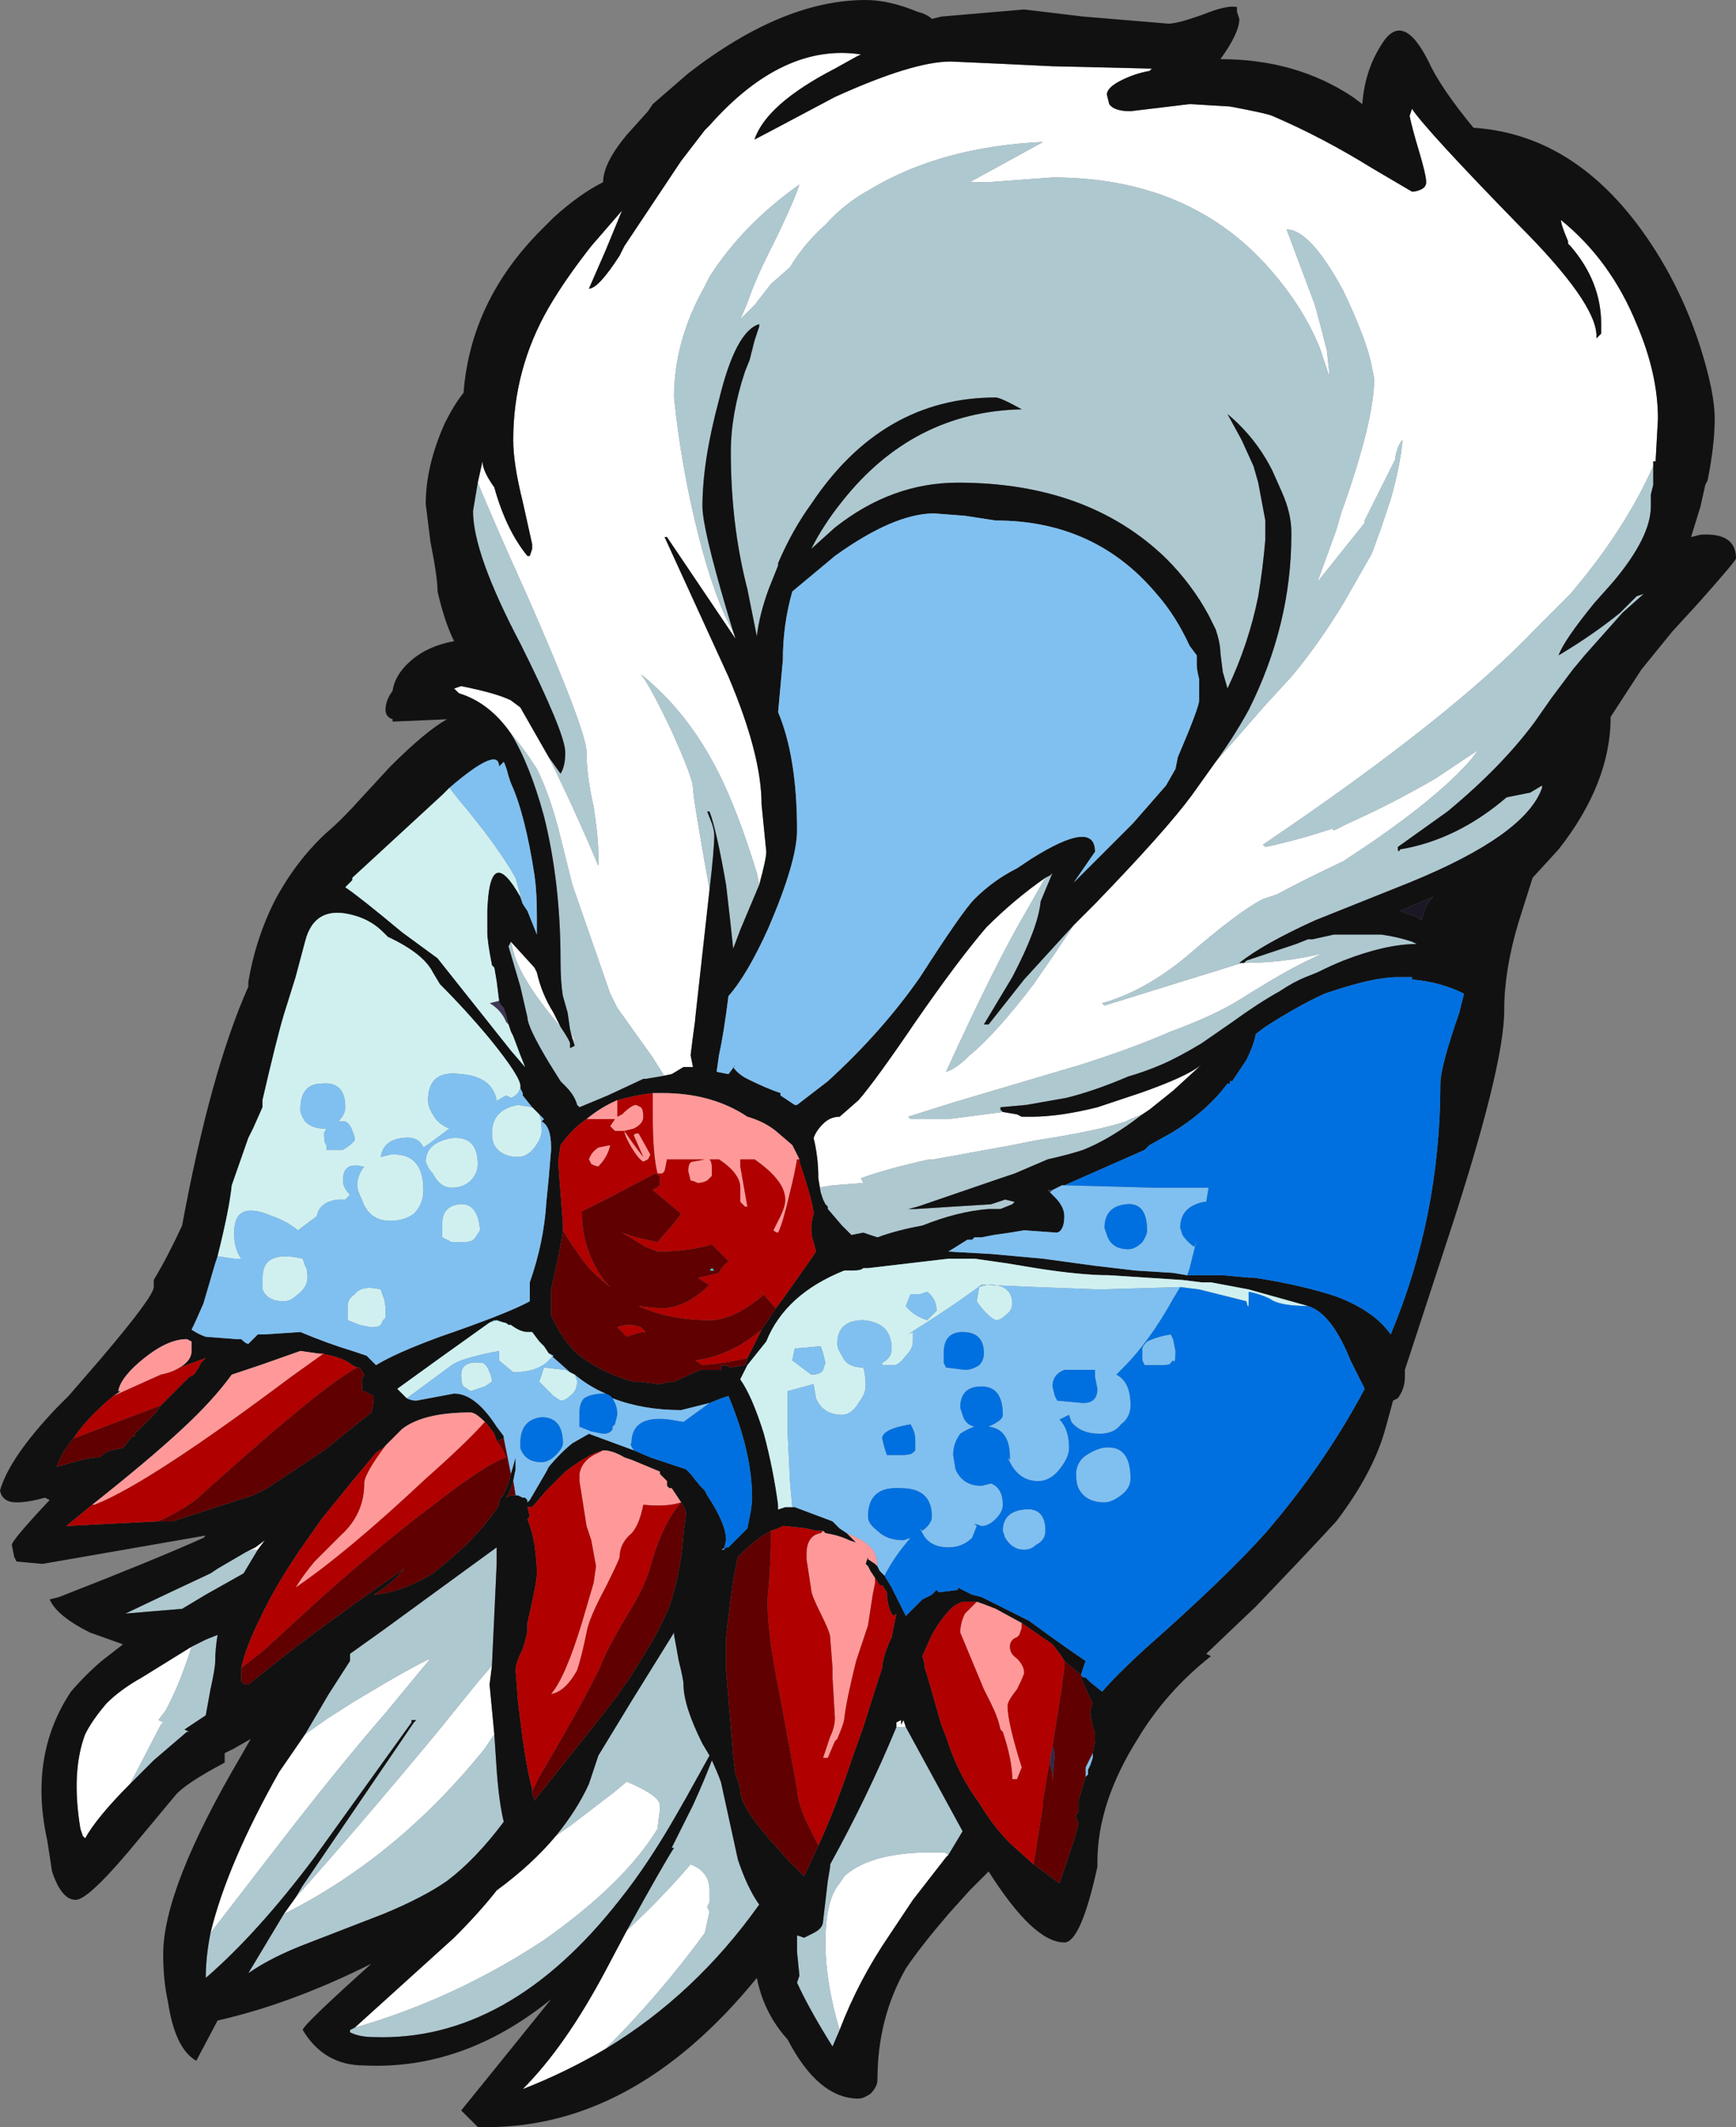 <?xml version="1.0" encoding="UTF-8" standalone="no"?>
<svg xmlns:ffdec="https://www.free-decompiler.com/flash" xmlns:xlink="http://www.w3.org/1999/xlink" ffdec:objectType="frame" height="314.65px" width="256.9px" xmlns="http://www.w3.org/2000/svg">
  <rect width="100%" height="100%" fill="#808080" stroke="none"/>
  <g transform="matrix(1.0, 0.0, 0.0, 1.0, 149.8, 171.15)">
    <use ffdec:characterId="970" height="44.95" transform="matrix(7.0, 0.0, 0.0, 7.0, -149.8, -171.15)" width="36.7" xlink:href="#shape0"/>
  </g>
  <defs>
    <g id="shape0" transform="matrix(1.0, 0.0, 0.0, 1.0, 21.4, 24.45)">
      <path d="M7.75 -4.7 L7.75 -4.7 M-5.45 -17.25 L-5.5 -17.0 -5.45 -17.1 -5.55 -16.85 -5.45 -17.25 M-9.35 -2.7 L-9.2 -2.4 -9.3 -2.5 -9.35 -2.7" fill="#ccdbe1" fill-rule="evenodd" stroke="none"/>
      <path d="M8.9 -5.5 Q8.75 -5.35 8.7 -5.15 L8.65 -5.0 8.6 -5.05 8.2 -5.2 8.9 -5.5" fill="#1c1724" fill-rule="evenodd" stroke="none"/>
      <path d="M0.8 0.75 L0.75 0.7 0.85 0.7 0.8 0.75 M-10.65 -2.8 L-10.7 -2.85 Q-10.8 -3.1 -11.05 -3.25 L-10.85 -3.3 Q-10.85 -3.25 -10.75 -3.15 L-10.7 -3.0 -10.65 -2.8" fill="#3f3753" fill-rule="evenodd" stroke="none"/>
      <path d="M-6.4 2.4 L-6.35 2.35 -6.3 2.4 -6.4 2.4" fill="#36e9f3" fill-rule="evenodd" stroke="none"/>
      <path d="M-11.3 -14.25 L-11.2 -14.7 Q-11.2 -14.5 -10.95 -14.15 -10.7 -13.25 -10.25 -12.7 L-10.2 -12.7 -10.15 -12.85 -10.15 -12.95 -10.35 -13.85 Q-10.55 -14.65 -10.55 -15.15 -10.55 -16.65 -9.8 -17.95 -9.45 -18.55 -8.9 -19.25 L-8.25 -20.0 -8.6 -19.15 -8.95 -18.35 Q-8.75 -18.35 -8.3 -19.05 L-8.2 -19.25 -7.0 -21.05 -6.5 -21.7 -6.4 -21.8 Q-4.85 -23.55 -3.2 -23.3 L-3.3 -23.25 -3.75 -23.0 Q-5.2 -22.25 -5.45 -21.5 -5.35 -21.55 -3.75 -22.4 -2.1 -23.15 -1.3 -23.15 L-0.2 -23.1 0.85 -23.05 2.95 -23.0 2.9 -22.95 Q2.6 -22.9 2.3 -22.75 2.0 -22.6 2.0 -22.45 L2.05 -22.25 Q2.15 -22.1 2.5 -22.1 L3.75 -22.25 4.6 -22.2 Q5.4 -22.05 5.5 -22.0 6.55 -21.55 7.6 -20.9 L8.45 -20.4 Q8.55 -20.4 8.65 -20.45 8.75 -20.5 8.75 -20.6 8.75 -20.75 8.6 -21.25 8.45 -21.75 8.4 -22.0 L8.45 -22.15 Q8.75 -21.7 10.7 -19.7 12.35 -18.05 12.35 -17.35 L12.35 -17.3 12.45 -17.4 12.45 -17.6 Q12.45 -18.5 11.8 -19.25 L11.75 -19.3 11.75 -19.35 Q11.6 -19.7 11.6 -19.8 12.65 -18.95 13.2 -17.6 13.65 -16.55 13.65 -15.6 L13.6 -14.7 13.55 -14.7 13.55 -14.6 Q12.95 -13.25 11.8 -11.9 L11.1 -11.2 Q9.3 -9.3 5.3 -6.6 L5.35 -6.55 Q6.05 -6.7 6.8 -6.95 L6.75 -6.95 6.8 -6.9 7.1 -7.05 Q8.0 -7.45 8.95 -8.0 9.4 -8.3 9.85 -8.6 L9.7 -8.4 Q9.05 -7.65 7.6 -6.65 L7.0 -6.25 Q6.15 -5.85 5.6 -5.55 L5.3 -5.45 Q4.8 -5.2 3.7 -4.25 2.8 -3.5 1.9 -3.25 L1.95 -3.2 4.85 -4.1 Q5.75 -4.1 6.55 -4.3 L6.35 -4.2 Q5.8 -3.95 4.85 -3.35 4.3 -3.0 3.35 -2.65 2.55 -2.3 1.45 -1.95 L-1.25 -1.15 -2.2 -0.85 -2.15 -0.8 -1.35 -0.8 -0.2 -0.95 0.1 -0.9 0.2 -0.85 0.4 -0.85 Q1.0 -0.85 1.8 -1.05 L2.7 -1.35 Q3.7 -1.7 4.0 -1.95 L3.4 -1.4 2.9 -1.0 2.75 -0.9 2.5 -0.8 2.4 -0.75 Q1.8 -0.55 0.5 -0.35 L0.0 -0.25 -1.65 0.05 -1.75 0.05 Q-2.65 0.25 -3.2 0.45 L-3.15 0.55 -3.8 0.6 -4.1 0.65 -4.05 0.75 -4.1 0.45 Q-4.1 0.0 -4.2 -0.4 -4.15 -0.55 -4.0 -0.7 -3.85 -0.85 -3.65 -0.85 L-3.25 -1.2 Q-2.9 -1.6 -2.05 -2.85 -1.15 -4.15 -0.55 -4.85 0.05 -5.45 0.7 -5.9 L0.3 -5.2 Q-0.35 -4.1 -1.4 -1.8 -1.2 -1.85 -0.9 -2.15 -0.35 -2.6 0.45 -3.65 L0.9 -4.3 1.3 -4.9 1.75 -5.35 Q3.25 -6.9 3.8 -7.65 L4.3 -8.35 5.35 -9.55 5.9 -10.15 Q6.45 -10.8 7.0 -11.7 L7.6 -12.75 7.8 -13.3 8.0 -13.9 Q8.2 -14.6 8.25 -15.15 8.15 -15.05 8.1 -14.8 L8.1 -14.75 7.45 -13.45 7.45 -13.4 6.45 -12.15 6.85 -13.25 6.95 -13.6 Q7.65 -15.55 7.65 -16.45 L7.6 -16.7 Q7.5 -17.25 7.0 -18.3 6.3 -19.6 5.8 -19.6 L6.4 -18.0 Q6.55 -17.45 6.65 -17.05 L6.7 -16.6 6.7 -16.5 6.5 -17.1 Q6.15 -17.95 5.5 -18.7 3.8 -20.7 0.85 -20.7 L-0.5 -20.6 -0.9 -20.6 0.65 -21.45 Q-1.5 -21.35 -3.0 -20.45 -3.55 -20.15 -3.95 -19.7 -4.4 -19.3 -4.7 -18.8 L-5.1 -18.45 -5.45 -18.0 -5.75 -17.7 -5.6 -18.05 Q-5.45 -18.5 -5.15 -19.1 -4.65 -20.1 -4.5 -20.55 -5.7 -19.7 -6.4 -18.6 L-6.5 -18.4 Q-7.15 -17.25 -7.15 -16.05 -7.0 -14.6 -6.65 -13.2 -6.3 -11.8 -5.9 -11.1 L-5.85 -10.95 -7.3 -13.1 -7.35 -13.1 -6.0 -10.15 Q-5.3 -8.5 -5.3 -7.45 L-5.2 -6.45 Q-5.2 -6.3 -5.35 -5.75 L-5.4 -6.0 Q-5.8 -7.3 -6.2 -8.1 -6.85 -9.4 -7.85 -10.2 -7.65 -9.95 -7.2 -9.0 -6.75 -8.0 -6.75 -7.8 -6.75 -7.6 -6.4 -5.65 L-6.7 -2.95 Q-6.7 -2.9 -6.75 -2.55 L-6.8 -2.15 -6.75 -1.9 -6.95 -1.9 -7.2 -1.75 -7.45 -1.7 -7.35 -1.7 -7.6 -2.1 -8.35 -3.15 -8.5 -3.45 -9.3 -5.75 -9.6 -6.95 Q-9.8 -7.7 -10.05 -8.2 -10.3 -8.6 -10.6 -8.95 -11.05 -9.6 -11.7 -9.8 L-11.8 -9.9 -11.65 -9.95 Q-10.9 -9.8 -10.6 -9.65 L-10.4 -9.5 -9.8 -8.45 -9.85 -8.55 Q-9.25 -7.35 -8.75 -6.15 L-8.75 -6.35 Q-8.75 -6.75 -8.85 -7.4 -9.0 -8.05 -9.0 -8.55 -9.0 -9.0 -10.25 -11.85 -10.95 -13.4 -11.3 -14.25 M4.9 -4.1 L4.85 -4.1 4.9 -4.1 M-9.55 -2.75 Q-10.4 -3.75 -10.55 -4.35 L-10.6 -4.55 -10.1 -4.0 -10.05 -3.9 Q-9.95 -3.45 -9.7 -3.05 L-9.55 -2.75 M-9.65 14.35 L-9.3 14.1 -8.45 13.45 -8.15 13.2 Q-7.45 13.5 -7.45 13.7 L-7.45 13.8 -7.5 14.2 Q-8.2 15.35 -9.9 16.55 -11.8 17.8 -13.9 18.4 L-11.8 16.5 Q-11.25 15.95 -10.9 15.5 -10.15 14.95 -9.65 14.35 M-14.95 12.2 L-14.45 11.85 -13.9 11.5 Q-12.65 10.75 -12.3 10.6 L-13.25 11.75 Q-14.25 12.9 -15.6 14.65 L-16.95 16.4 Q-16.6 14.95 -15.5 13.0 L-14.95 12.2 M-15.15 15.65 Q-13.85 14.2 -12.15 12.15 L-11.3 11.1 -11.0 10.75 -11.05 11.15 -10.95 12.2 -11.15 12.5 Q-13.0 14.8 -15.4 16.0 L-15.15 15.65 M-8.15 16.35 Q-7.4 15.65 -6.8 14.95 -6.4 15.1 -6.4 15.5 L-6.4 15.75 -6.45 15.85 -6.4 15.95 -6.5 16.4 Q-7.45 17.7 -8.6 18.85 -9.45 19.35 -10.35 19.7 -9.45 18.8 -8.6 17.2 L-8.15 16.35 M-2.45 12.05 L-2.45 11.95 -2.35 11.9 -2.35 12.0 -2.3 11.9 -2.25 12.05 -2.45 12.05 M-1.35 14.75 L-1.4 14.8 -2.1 15.7 -2.6 16.45 Q-3.25 17.4 -3.65 18.45 -3.95 17.45 -3.95 16.6 -3.95 15.7 -3.65 15.35 L-3.55 15.2 Q-2.95 14.65 -1.45 14.7 -1.4 14.7 -1.35 14.75 M-15.95 8.3 L-16.05 8.3 -16.2 8.35 -16.0 8.25 -15.8 8.1 -15.95 8.3 M-17.35 10.35 Q-17.6 11.15 -17.9 11.7 L-18.05 11.9 -17.95 11.95 -18.0 12.0 -18.65 13.25 Q-19.35 13.95 -19.6 14.4 L-19.65 14.35 Q-19.6 14.5 -19.7 14.2 -19.9 13.0 -19.6 12.2 -19.45 11.9 -19.15 11.55 -18.85 11.25 -18.4 11.0 L-17.35 10.35" fill="#ffffff" fill-rule="evenodd" stroke="none"/>
      <path d="M-11.3 -14.25 Q-10.95 -13.4 -10.25 -11.85 -9.0 -9.0 -9.0 -8.55 -9.0 -8.05 -8.85 -7.4 -8.75 -6.75 -8.75 -6.35 L-8.75 -6.15 Q-9.25 -7.35 -9.85 -8.55 L-9.8 -8.45 -9.55 -8.1 Q-9.45 -8.25 -9.45 -8.55 -9.45 -8.95 -10.4 -10.85 -11.4 -12.75 -11.4 -13.65 L-11.3 -14.25 M-10.6 -8.95 Q-10.3 -8.6 -10.05 -8.2 -9.8 -7.7 -9.6 -6.95 L-9.3 -5.75 -8.5 -3.45 -8.35 -3.15 -7.6 -2.1 -7.35 -1.7 -7.45 -1.7 -7.75 -1.65 -7.8 -1.65 -8.55 -1.3 -9.15 -1.05 -9.2 -1.1 Q-9.25 -1.3 -9.45 -1.5 L-9.55 -1.6 -9.8 -2.0 Q-10.25 -2.75 -10.25 -2.95 L-10.4 -3.6 -10.65 -4.45 -10.6 -4.55 -10.55 -4.35 Q-10.4 -3.75 -9.55 -2.75 -9.35 -2.45 -9.35 -2.4 L-9.35 -2.3 -9.25 -2.35 -9.3 -2.5 -9.2 -2.4 -9.35 -2.7 -9.4 -3.05 -9.5 -3.4 Q-9.55 -3.7 -9.55 -4.15 -9.55 -5.8 -9.9 -7.2 -10.2 -8.3 -10.6 -8.95 M-6.4 -5.65 Q-6.75 -7.6 -6.75 -7.8 -6.75 -8.0 -7.2 -9.0 -7.65 -9.95 -7.85 -10.2 -6.85 -9.4 -6.2 -8.1 -5.8 -7.3 -5.4 -6.0 L-5.35 -5.75 -5.75 -4.8 -5.9 -4.4 Q-5.95 -4.9 -6.05 -5.75 -6.25 -6.9 -6.4 -7.3 L-6.45 -7.3 -6.35 -7.05 Q-6.3 -6.9 -6.3 -6.8 -6.3 -6.5 -6.4 -5.65 M-5.9 -11.1 Q-6.3 -11.8 -6.65 -13.2 -7.0 -14.6 -7.15 -16.05 -7.15 -17.25 -6.5 -18.4 L-6.4 -18.6 Q-5.7 -19.7 -4.5 -20.55 -4.65 -20.1 -5.15 -19.1 -5.45 -18.5 -5.6 -18.05 L-5.75 -17.7 -5.45 -18.0 -5.1 -18.45 -4.7 -18.8 Q-4.4 -19.3 -3.95 -19.7 -3.55 -20.15 -3.0 -20.45 -1.5 -21.35 0.65 -21.45 L-0.9 -20.6 -0.5 -20.6 0.85 -20.7 Q3.8 -20.7 5.5 -18.7 6.15 -17.95 6.5 -17.1 L6.7 -16.5 6.7 -16.6 6.65 -17.05 Q6.55 -17.45 6.4 -18.0 L5.8 -19.6 Q6.3 -19.6 7.0 -18.3 7.5 -17.25 7.6 -16.7 L7.65 -16.45 Q7.65 -15.55 6.95 -13.6 L6.85 -13.25 6.45 -12.15 7.45 -13.4 7.45 -13.45 8.1 -14.75 8.1 -14.8 Q8.15 -15.05 8.25 -15.15 8.2 -14.6 8.0 -13.9 L7.8 -13.3 7.6 -12.75 7.0 -11.7 Q6.45 -10.8 5.9 -10.15 L5.35 -9.55 4.3 -8.35 Q4.7 -8.9 5.0 -9.45 5.9 -11.25 5.9 -13.15 L5.9 -13.2 Q5.9 -13.6 5.7 -14.05 L5.5 -14.5 Q5.15 -15.2 4.55 -15.7 L4.85 -15.15 5.1 -14.6 5.2 -14.25 5.35 -13.45 5.35 -13.05 Q5.3 -12.45 5.2 -11.85 5.0 -10.85 4.55 -9.9 L4.45 -10.25 4.4 -10.65 Q4.4 -10.85 4.3 -11.15 L4.15 -11.45 Q3.8 -12.1 3.25 -12.65 1.6 -14.25 -1.15 -14.25 -2.55 -14.25 -3.75 -13.3 L-4.25 -12.85 Q-4.0 -13.35 -3.6 -13.85 -2.1 -15.75 0.2 -15.8 -0.25 -16.05 -0.35 -16.05 -2.75 -16.05 -4.25 -13.8 -4.65 -13.25 -4.95 -12.55 L-4.95 -12.5 -5.15 -12.0 Q-5.35 -11.45 -5.4 -11.0 L-5.6 -12.0 Q-5.95 -13.35 -5.95 -14.9 -5.95 -15.7 -5.65 -16.6 L-5.55 -16.85 -5.45 -17.1 -5.5 -17.0 -5.45 -17.25 -5.35 -17.55 Q-5.35 -17.7 -5.35 -17.6 -5.85 -17.45 -6.2 -16.0 -6.55 -14.7 -6.55 -13.75 -6.55 -13.3 -6.05 -11.6 L-5.9 -11.1 M1.3 -4.9 L0.9 -4.3 0.45 -3.65 Q-0.35 -2.6 -0.9 -2.15 -1.2 -1.85 -1.4 -1.8 -0.35 -4.1 0.3 -5.2 L0.7 -5.9 0.8 -5.95 0.85 -6.0 0.6 -5.4 Q0.55 -4.85 0.0 -3.8 L-0.6 -2.8 -0.5 -2.8 0.25 -3.75 1.3 -4.9 M-4.05 0.75 L-4.1 0.65 -3.8 0.6 -3.15 0.55 -3.2 0.45 Q-2.65 0.25 -1.75 0.05 L-1.65 0.05 0.0 -0.25 0.5 -0.35 Q1.8 -0.55 2.4 -0.75 L2.5 -0.8 2.75 -0.9 2.55 -0.75 Q2.0 -0.35 1.5 -0.15 1.2 -0.05 0.75 0.05 L0.05 0.35 -0.25 0.45 -2.0 1.05 -2.2 1.1 -2.05 1.1 -0.45 1.0 -0.15 0.9 0.05 0.95 0.0 1.0 -0.25 1.1 -0.5 1.1 Q-1.15 1.15 -1.9 1.45 -2.45 1.55 -2.85 1.7 L-3.15 1.6 -3.4 1.65 -3.6 1.45 -3.9 1.1 -3.9 1.05 -3.95 1.0 -4.0 0.9 -4.05 0.75 M-0.2 -0.95 L-1.35 -0.8 -2.15 -0.8 -2.2 -0.85 -1.25 -1.15 1.45 -1.95 Q2.55 -2.3 3.35 -2.65 4.3 -3.0 4.85 -3.35 5.8 -3.95 6.35 -4.2 L6.55 -4.3 Q5.75 -4.1 4.85 -4.1 L4.9 -4.1 4.95 -4.15 6.0 -4.5 6.25 -4.6 6.35 -4.6 6.8 -4.7 7.75 -4.7 7.75 -4.7 7.8 -4.7 Q8.15 -4.65 8.45 -4.55 L8.55 -4.5 Q7.9 -4.5 7.0 -4.15 6.75 -4.05 6.45 -3.9 L6.2 -3.8 Q5.95 -3.7 5.65 -3.5 5.2 -3.25 4.65 -2.85 L4.0 -2.4 Q3.5 -2.1 3.15 -1.95 2.8 -1.8 2.45 -1.7 1.75 -1.4 1.15 -1.25 L0.3 -1.1 -0.25 -1.05 -0.25 -1.0 -0.2 -0.95 M4.85 -4.1 L1.95 -3.2 1.9 -3.25 Q2.8 -3.5 3.7 -4.25 4.8 -5.2 5.3 -5.45 L5.6 -5.55 Q6.15 -5.85 7.0 -6.25 L7.6 -6.65 Q9.05 -7.65 9.7 -8.4 L9.85 -8.6 Q9.4 -8.3 8.95 -8.0 8.0 -7.45 7.1 -7.05 L6.8 -6.9 6.75 -6.95 6.8 -6.95 Q6.05 -6.7 5.35 -6.55 L5.3 -6.6 Q9.3 -9.3 11.1 -11.2 L11.8 -11.9 Q12.95 -13.25 13.55 -14.6 L13.55 -14.7 13.55 -14.2 13.5 -14.0 13.5 -13.75 Q13.5 -13.1 12.7 -12.15 L12.3 -11.7 Q11.65 -10.9 11.55 -10.6 12.3 -11.05 12.85 -11.5 L13.2 -11.85 13.35 -11.9 12.9 -11.5 12.1 -10.6 11.85 -10.3 11.4 -9.7 11.05 -9.2 Q10.35 -8.25 9.2 -7.3 L8.15 -6.55 Q8.15 -6.4 8.2 -6.5 9.4 -6.7 10.45 -7.6 L10.95 -7.7 11.2 -7.85 11.2 -7.8 Q10.85 -6.8 8.4 -5.8 L6.4 -5.0 Q5.3 -4.5 4.8 -4.1 L4.85 -4.1 M-9.65 14.35 Q-9.2 13.8 -8.95 13.25 -8.85 12.95 -8.75 12.65 L-8.05 11.5 -7.15 10.05 -7.15 10.1 -7.05 10.65 Q-6.95 11.05 -6.95 11.15 -6.95 11.6 -6.55 12.4 L-6.4 12.65 -6.9 13.55 -7.1 13.9 Q-7.7 14.95 -8.3 15.7 -10.65 18.7 -13.5 18.6 -13.8 18.6 -14.0 18.5 L-14.0 18.45 -13.9 18.4 Q-11.8 17.8 -9.9 16.55 -8.2 15.35 -7.5 14.2 L-7.45 13.8 -7.45 13.7 Q-7.45 13.5 -8.15 13.2 L-8.45 13.45 -9.3 14.1 -9.65 14.35 M-14.95 12.2 L-14.45 11.35 -14.0 10.65 -14.0 10.5 -13.3 10.0 -10.9 8.25 -10.9 8.6 -11.0 10.75 -11.3 11.1 -12.15 12.15 Q-13.85 14.2 -15.15 15.65 L-15.0 15.4 -12.65 11.95 -12.6 11.9 -12.7 11.9 -12.7 11.95 -14.75 14.8 Q-15.95 16.4 -17.05 17.35 -17.05 16.9 -16.95 16.4 L-15.6 14.65 Q-14.25 12.9 -13.25 11.75 L-12.3 10.6 Q-12.65 10.75 -13.9 11.5 L-14.45 11.85 -14.95 12.2 M-10.95 12.2 L-10.9 12.95 Q-10.85 13.65 -10.75 14.05 -11.35 14.85 -11.95 15.3 -12.45 15.65 -13.3 16.0 L-14.85 16.6 Q-15.65 16.9 -16.15 17.25 L-15.4 16.0 Q-13.0 14.8 -11.15 12.5 L-10.95 12.2 M-8.15 16.35 Q-7.35 14.9 -7.15 14.6 L-7.2 14.6 -6.75 13.7 Q-6.5 13.15 -6.35 12.75 -6.15 13.2 -6.15 13.25 L-5.8 14.85 Q-5.6 15.45 -5.35 15.8 -6.7 17.7 -8.6 18.85 -7.45 17.7 -6.5 16.4 L-6.4 15.95 -6.45 15.85 -6.4 15.75 -6.4 15.5 Q-6.4 15.1 -6.8 14.95 -7.4 15.65 -8.15 16.35 M-2.45 12.05 L-2.25 12.05 -1.05 14.25 -1.35 14.75 Q-1.4 14.7 -1.45 14.7 -2.95 14.65 -3.55 15.2 L-3.65 15.35 Q-3.95 15.7 -3.95 16.6 -3.95 17.45 -3.65 18.45 L-3.8 18.8 Q-4.3 18.0 -4.55 17.45 L-4.5 17.3 -4.55 16.8 -4.55 16.45 -4.4 16.5 -4.2 16.4 Q-4.0 16.3 -4.0 16.15 L-3.9 15.3 -3.85 15.0 -3.85 14.95 Q-3.05 13.5 -2.45 12.05 M-15.95 8.3 L-16.25 8.8 -17.05 9.25 -17.55 9.55 -18.75 9.65 Q-17.7 9.15 -16.95 8.8 L-16.8 8.7 -16.2 8.35 -16.05 8.3 -15.95 8.3 M-18.65 13.25 L-18.0 12.0 -17.95 11.95 -18.05 11.9 -17.9 11.7 Q-17.6 11.15 -17.35 10.35 L-17.05 10.2 -16.8 10.1 Q-16.85 10.4 -16.85 10.65 -16.85 10.8 -16.95 11.25 L-17.05 11.8 -17.5 12.1 -17.4 12.15 -17.45 12.15 -18.15 12.75 -18.65 13.25" fill="#aec8d0" fill-rule="evenodd" stroke="none"/>
      <path d="M0.85 12.45 L0.9 12.6 0.85 13.2 0.85 13.05 0.8 12.85 0.8 12.75 0.85 12.45" fill="#2d2b4f" fill-rule="evenodd" stroke="none"/>
      <path d="M13.55 -14.7 L13.6 -14.7 13.65 -15.6 Q13.65 -16.55 13.2 -17.6 12.65 -18.95 11.6 -19.8 11.6 -19.7 11.75 -19.35 L11.75 -19.3 11.8 -19.25 Q12.45 -18.5 12.45 -17.6 L12.45 -17.4 12.35 -17.3 12.35 -17.35 Q12.35 -18.05 10.7 -19.7 8.75 -21.7 8.45 -22.15 L8.4 -22.0 Q8.45 -21.75 8.6 -21.25 8.75 -20.75 8.75 -20.6 8.75 -20.5 8.65 -20.45 8.55 -20.4 8.45 -20.4 L7.6 -20.9 Q6.55 -21.55 5.5 -22.0 5.4 -22.05 4.6 -22.2 L3.75 -22.25 2.5 -22.1 Q2.15 -22.1 2.05 -22.25 L2.0 -22.45 Q2.0 -22.6 2.3 -22.75 2.6 -22.9 2.9 -22.95 L2.95 -23.0 0.85 -23.05 -0.2 -23.1 -1.3 -23.15 Q-2.1 -23.15 -3.75 -22.4 -5.35 -21.55 -5.45 -21.5 -5.2 -22.25 -3.75 -23.0 L-3.3 -23.25 -3.2 -23.3 Q-4.85 -23.55 -6.4 -21.8 L-6.5 -21.7 -7.0 -21.05 -8.2 -19.25 -8.3 -19.05 Q-8.75 -18.35 -8.95 -18.35 L-8.6 -19.15 -8.25 -20.0 -8.9 -19.25 Q-9.45 -18.55 -9.8 -17.95 -10.55 -16.65 -10.55 -15.15 -10.55 -14.65 -10.35 -13.85 L-10.15 -12.95 -10.15 -12.85 -10.2 -12.7 -10.25 -12.7 Q-10.7 -13.25 -10.95 -14.15 -11.2 -14.5 -11.2 -14.7 L-11.3 -14.25 -11.4 -13.65 Q-11.4 -12.75 -10.4 -10.85 -9.45 -8.95 -9.45 -8.55 -9.45 -8.25 -9.55 -8.1 L-9.8 -8.45 -10.4 -9.5 -10.6 -9.65 Q-10.9 -9.8 -11.65 -9.95 L-11.8 -9.9 -11.7 -9.8 Q-11.05 -9.6 -10.6 -8.95 -10.2 -8.3 -9.9 -7.2 -9.55 -5.8 -9.55 -4.15 -9.55 -3.7 -9.5 -3.4 L-9.4 -3.05 -9.35 -2.7 -9.3 -2.5 -9.25 -2.35 -9.35 -2.3 -9.35 -2.4 Q-9.35 -2.45 -9.55 -2.75 L-9.7 -3.05 Q-9.95 -3.45 -10.05 -3.9 L-10.1 -4.0 -10.6 -4.55 -10.65 -4.45 -10.4 -3.6 -10.25 -2.95 Q-10.25 -2.75 -9.8 -2.0 L-9.55 -1.6 -9.45 -1.5 Q-9.25 -1.3 -9.2 -1.1 L-9.15 -1.05 -8.55 -1.3 -7.8 -1.65 -7.75 -1.65 -7.45 -1.7 -7.2 -1.75 -6.95 -1.9 -6.75 -1.9 -6.8 -2.15 -6.75 -2.55 Q-6.7 -2.9 -6.7 -2.95 L-6.4 -5.65 Q-6.3 -6.5 -6.3 -6.8 -6.3 -6.9 -6.35 -7.05 L-6.45 -7.3 -6.4 -7.3 Q-6.25 -6.9 -6.05 -5.75 -5.95 -4.9 -5.9 -4.4 L-5.75 -4.8 -5.35 -5.75 Q-5.2 -6.3 -5.2 -6.45 L-5.3 -7.45 Q-5.3 -8.5 -6.0 -10.15 L-7.35 -13.1 -7.3 -13.1 -5.85 -10.95 -5.9 -11.1 -6.05 -11.6 Q-6.55 -13.3 -6.55 -13.75 -6.55 -14.7 -6.2 -16.0 -5.85 -17.45 -5.35 -17.6 -5.35 -17.7 -5.35 -17.55 L-5.45 -17.25 -5.55 -16.85 -5.65 -16.6 Q-5.95 -15.7 -5.95 -14.9 -5.95 -13.35 -5.6 -12.0 L-5.4 -11.0 Q-5.35 -11.45 -5.15 -12.0 L-4.95 -12.5 -4.95 -12.55 Q-4.65 -13.25 -4.25 -13.8 -2.75 -16.05 -0.35 -16.05 -0.25 -16.05 0.2 -15.8 -2.1 -15.75 -3.6 -13.85 -4.0 -13.35 -4.25 -12.85 L-3.75 -13.3 Q-2.55 -14.25 -1.15 -14.25 1.6 -14.25 3.25 -12.65 3.8 -12.1 4.15 -11.45 L4.3 -11.15 Q4.4 -10.85 4.4 -10.65 L4.45 -10.25 4.55 -9.9 Q5.0 -10.85 5.2 -11.85 5.3 -12.45 5.35 -13.05 L5.35 -13.45 5.2 -14.25 5.1 -14.6 4.85 -15.15 4.55 -15.7 Q5.15 -15.2 5.5 -14.5 L5.7 -14.05 Q5.9 -13.6 5.9 -13.2 L5.9 -13.15 Q5.9 -11.25 5.0 -9.45 4.7 -8.9 4.3 -8.35 L3.8 -7.65 Q3.25 -6.9 1.75 -5.35 L1.3 -4.9 0.25 -3.75 -0.5 -2.8 -0.6 -2.8 0.0 -3.8 Q0.55 -4.85 0.6 -5.4 L0.85 -6.0 0.8 -5.95 0.7 -5.9 Q0.05 -5.45 -0.55 -4.85 -1.15 -4.15 -2.05 -2.85 -2.9 -1.6 -3.25 -1.2 L-3.65 -0.85 Q-3.85 -0.85 -4.0 -0.7 -4.15 -0.55 -4.2 -0.4 -4.1 0.0 -4.1 0.45 L-4.05 0.75 -4.0 0.9 -3.95 1.0 -3.9 1.05 -3.9 1.1 -3.6 1.45 -3.4 1.65 -3.15 1.6 -2.85 1.7 Q-2.45 1.55 -1.9 1.45 -1.15 1.15 -0.5 1.1 L-0.25 1.1 0.0 1.0 0.05 0.95 -0.15 0.9 -0.45 1.0 -2.05 1.1 -2.2 1.1 -2.0 1.05 -0.25 0.45 0.05 0.35 0.75 0.05 Q1.2 -0.05 1.5 -0.15 2.0 -0.35 2.55 -0.75 L2.75 -0.9 2.9 -1.0 3.4 -1.4 4.0 -1.95 Q3.7 -1.7 2.7 -1.35 L1.8 -1.05 Q1.0 -0.85 0.4 -0.85 L0.2 -0.85 0.1 -0.9 -0.2 -0.95 -0.25 -1.0 -0.25 -1.05 0.3 -1.1 1.15 -1.25 Q1.75 -1.4 2.45 -1.7 2.8 -1.8 3.15 -1.95 3.5 -2.1 4.0 -2.4 L4.65 -2.85 Q5.2 -3.25 5.65 -3.5 5.95 -3.7 6.2 -3.8 L6.45 -3.9 Q6.75 -4.05 7.0 -4.15 7.9 -4.5 8.55 -4.5 L8.45 -4.55 Q8.15 -4.65 7.8 -4.7 L7.75 -4.7 6.8 -4.7 6.35 -4.6 6.25 -4.6 6.0 -4.5 4.95 -4.15 4.9 -4.1 4.85 -4.1 4.8 -4.1 Q5.3 -4.5 6.4 -5.0 L8.4 -5.8 Q10.85 -6.8 11.2 -7.8 L11.2 -7.85 10.95 -7.7 10.45 -7.6 Q9.4 -6.7 8.2 -6.5 8.15 -6.4 8.15 -6.55 L9.2 -7.3 Q10.35 -8.25 11.05 -9.2 L11.4 -9.7 11.85 -10.3 12.1 -10.6 12.9 -11.5 13.35 -11.9 13.2 -11.85 12.85 -11.5 Q12.3 -11.05 11.55 -10.6 11.65 -10.9 12.3 -11.7 L12.7 -12.15 Q13.5 -13.1 13.5 -13.75 L13.5 -14.0 13.55 -14.2 13.55 -14.7 M14.85 -15.6 Q14.85 -15.05 14.7 -14.3 L14.65 -14.2 14.55 -13.75 14.35 -13.1 14.55 -13.15 Q15.3 -13.2 15.3 -12.65 15.3 -12.6 14.5 -11.7 L13.95 -11.1 13.3 -10.3 12.65 -9.3 Q12.65 -7.9 11.55 -6.5 L11.0 -5.9 10.7 -4.95 Q10.4 -3.95 10.4 -3.1 10.4 -1.9 9.2 1.75 L8.3 4.5 8.3 4.65 Q8.3 4.9 8.15 5.1 L8.05 5.15 7.9 5.7 Q7.65 6.65 6.85 7.7 6.3 8.3 5.15 9.5 L4.1 10.5 4.2 10.55 Q3.25 11.3 2.65 12.3 1.8 13.65 1.8 14.9 L1.8 15.0 Q1.45 16.6 1.1 16.6 0.45 16.6 -0.5 15.1 L-0.9 15.5 -1.35 16.0 Q-1.95 16.7 -2.25 17.15 -2.85 18.2 -2.85 19.5 -2.85 19.65 -3.0 19.8 -3.15 19.9 -3.25 19.9 -4.1 19.9 -4.75 18.65 -5.25 18.1 -5.4 17.35 -8.05 20.6 -11.3 20.5 L-11.65 20.15 Q-11.0 19.35 -9.75 17.8 -11.6 19.3 -13.7 19.2 -14.55 19.2 -15.0 18.45 -15.0 18.35 -13.55 17.05 -15.25 17.9 -16.8 18.25 L-17.25 19.1 Q-17.7 18.85 -17.85 17.85 -17.95 17.4 -17.95 16.85 -17.95 15.45 -16.3 12.65 L-16.1 12.3 -16.45 12.5 -16.65 12.6 -16.65 12.8 Q-17.5 13.25 -17.7 13.5 L-18.7 14.7 Q-19.55 15.7 -19.8 15.7 -20.1 15.7 -20.3 15.1 L-20.4 14.45 Q-20.8 12.65 -19.9 11.3 L-19.9 11.3 Q-19.6 10.95 -19.25 10.65 L-18.8 10.3 -19.5 10.05 Q-20.2 9.7 -20.35 9.35 L-20.15 9.3 Q-18.1 8.5 -17.1 8.05 L-17.05 8.0 -20.5 8.6 -21.05 8.55 -21.1 8.45 -21.15 8.2 Q-21.15 8.1 -20.35 7.25 L-20.45 7.2 Q-20.8 7.3 -21.05 7.3 -21.35 7.3 -21.4 7.05 -21.2 6.35 -20.2 5.3 L-19.95 5.05 -19.3 4.3 Q-18.15 2.95 -18.15 2.75 L-18.15 2.6 Q-17.85 2.1 -17.55 1.45 -16.95 -1.8 -16.15 -3.6 L-16.15 -3.7 Q-16.0 -4.6 -15.6 -5.4 -15.15 -6.25 -14.5 -6.85 -14.15 -7.15 -13.75 -7.6 L-13.15 -8.25 Q-12.4 -9.0 -11.95 -9.25 L-13.1 -9.2 -13.1 -9.25 Q-13.25 -9.3 -13.25 -9.45 -13.25 -9.65 -13.1 -9.85 -13.05 -10.2 -12.7 -10.5 -12.35 -10.8 -11.8 -10.9 -12.0 -11.3 -12.15 -11.95 -12.15 -12.25 -12.3 -13.0 L-12.4 -13.8 Q-12.4 -14.6 -12.0 -15.5 -11.8 -15.9 -11.6 -16.15 -11.45 -18.1 -9.95 -19.6 L-9.7 -19.85 Q-9.15 -20.35 -8.65 -20.6 -8.65 -21.0 -8.15 -21.6 L-7.7 -22.1 -7.6 -22.25 -6.85 -22.9 Q-4.85 -24.45 -3.1 -24.45 -2.6 -24.45 -2.0 -24.2 -1.8 -24.15 -1.7 -24.05 L-1.5 -24.1 0.25 -24.25 1.5 -24.1 3.3 -23.95 Q3.5 -23.95 4.05 -24.15 4.55 -24.35 4.75 -24.3 L4.75 -24.2 4.8 -24.05 Q4.8 -23.75 4.4 -23.2 6.0 -23.2 7.2 -22.4 L7.4 -22.25 Q7.45 -22.95 7.8 -23.5 8.25 -24.25 8.8 -23.15 9.05 -22.6 9.75 -21.75 12.05 -21.6 13.6 -19.15 14.2 -18.2 14.55 -17.1 14.85 -16.15 14.85 -15.6 M3.05 -11.9 Q1.75 -13.45 -0.35 -13.45 L-1.0 -13.55 -1.65 -13.6 Q-2.5 -13.6 -3.75 -12.7 L-4.65 -11.95 Q-4.85 -11.25 -4.85 -10.5 L-4.95 -9.4 Q-4.55 -8.45 -4.55 -6.9 -4.55 -6.25 -5.15 -4.85 -5.6 -3.85 -6.0 -3.4 -6.1 -2.6 -6.2 -2.15 L-6.25 -1.8 -6.0 -1.75 -5.85 -1.95 -5.9 -1.9 Q-5.8 -1.75 -5.6 -1.65 -5.2 -1.45 -4.9 -1.35 L-4.9 -1.3 -4.6 -1.1 -4.55 -1.1 -3.9 -1.6 Q-2.75 -2.65 -1.95 -3.8 -1.05 -5.2 -0.8 -5.45 -0.4 -5.85 0.1 -6.1 L0.4 -6.3 Q1.75 -7.15 1.75 -6.45 L1.3 -5.8 2.55 -7.05 3.25 -7.85 3.45 -8.2 3.5 -8.45 Q3.95 -9.5 3.95 -9.65 L3.95 -10.1 Q3.9 -10.3 3.9 -10.4 L3.9 -10.6 3.75 -10.8 Q3.45 -11.45 3.05 -11.9 M3.7 2.5 L4.45 2.5 5.0 2.55 5.1 2.55 Q6.1 2.7 6.85 2.95 7.65 3.25 8.0 3.75 9.05 1.25 9.05 -1.55 9.05 -1.9 9.45 -3.05 L9.55 -3.45 Q9.05 -3.7 8.45 -3.75 L8.45 -3.8 8.15 -3.8 Q7.65 -3.8 6.75 -3.5 L6.6 -3.45 Q6.05 -3.2 5.35 -2.75 L5.15 -2.6 Q5.1 -2.35 4.95 -2.05 L4.65 -1.6 4.6 -1.6 4.6 -1.55 4.55 -1.55 Q4.1 -0.95 3.35 -0.5 L2.9 -0.25 2.8 -0.15 1.1 0.6 1.05 0.6 0.85 0.7 0.75 0.7 0.8 0.75 0.9 0.85 Q1.1 1.05 1.1 1.25 1.1 1.55 0.95 1.6 L0.25 1.55 -0.05 1.6 -0.4 1.65 -0.65 1.7 -0.8 1.7 -0.85 1.75 -0.95 1.75 -1.35 2.0 -0.45 2.05 0.65 2.15 1.75 2.3 2.6 2.4 3.4 2.45 3.7 2.5 M8.9 -5.5 L8.2 -5.2 8.6 -5.05 8.65 -5.0 8.7 -5.15 Q8.75 -5.35 8.9 -5.5 M1.5 11.0 L1.55 11.0 1.65 11.1 1.9 11.3 Q2.2 10.95 2.8 10.4 4.5 8.9 5.35 7.95 6.6 6.5 7.45 4.9 L7.15 4.3 Q6.75 3.3 6.25 3.15 L5.0 2.8 4.2 2.65 4.0 2.65 3.6 2.6 2.05 2.5 Q1.45 2.5 0.5 2.35 L-0.1 2.25 -0.8 2.15 -1.35 2.15 -3.05 2.35 -3.15 2.35 Q-3.2 2.4 -3.35 2.4 L-3.55 2.4 Q-4.8 2.9 -5.2 3.9 -5.4 4.15 -5.6 4.4 L-5.75 4.7 Q-5.5 5.05 -5.25 5.85 -5.05 6.6 -4.95 7.35 L-4.95 7.45 -4.8 7.4 -4.65 7.4 -4.6 7.4 -3.8 7.7 -3.65 7.85 -3.5 7.95 -3.3 8.15 -3.45 8.1 Q-3.65 8.0 -3.95 7.95 L-4.0 7.9 -4.15 7.9 -4.35 7.85 -4.8 7.8 -4.85 7.8 -4.95 7.85 -5.1 7.9 Q-5.4 8.05 -5.8 8.45 L-5.9 8.95 -5.95 9.3 -6.05 10.15 -6.05 10.85 -5.9 12.65 -5.85 13.05 Q-5.75 13.3 -5.75 13.4 -5.75 13.7 -5.15 14.4 L-4.75 14.85 -4.4 15.2 -4.1 14.55 Q-3.75 13.8 -3.4 12.75 L-3.15 12.05 -2.85 11.1 -2.75 10.8 -2.75 10.75 Q-2.7 10.45 -2.55 10.15 L-2.45 9.65 -2.5 9.7 Q-2.6 9.65 -2.65 9.3 L-2.65 9.2 -2.75 9.05 -2.8 9.05 -2.9 8.9 -3.0 8.75 -3.05 8.65 -3.1 8.6 -3.05 8.45 -3.05 8.5 -2.9 8.6 -2.85 8.65 -2.85 8.65 -2.8 8.75 -2.7 8.85 -2.55 9.1 -2.25 9.7 -1.9 9.35 Q-1.8 9.3 -1.7 9.25 L-1.6 9.15 -1.55 9.2 -1.15 9.15 -1.15 9.1 -0.85 9.25 -0.65 9.3 0.35 9.8 Q1.1 10.35 1.55 10.65 L1.45 10.95 1.1 10.65 Q1.05 10.55 0.85 10.3 L0.2 9.85 -0.35 9.55 Q-0.6 9.45 -0.75 9.4 L-1.05 9.4 Q-1.2 9.45 -1.3 9.55 -1.5 9.75 -1.7 10.1 L-1.9 10.55 Q-1.85 10.7 -1.85 10.8 L-1.8 10.95 -1.5 12.0 -1.4 12.25 Q-1.15 13.05 -0.7 13.65 -0.4 14.15 -0.05 14.5 L0.45 14.95 1.0 15.35 1.3 14.45 1.4 14.1 Q1.35 14.0 1.35 13.9 L1.4 13.85 1.4 13.6 1.55 13.1 1.6 13.05 1.6 12.95 1.65 12.85 1.7 12.7 1.7 12.6 1.75 12.35 1.75 12.2 Q1.65 11.85 1.65 11.75 1.65 11.65 1.7 11.55 L1.65 11.45 1.45 11.0 1.5 11.0 M-11.9 -7.8 L-12.05 -7.65 -13.95 -5.9 -13.95 -5.85 -14.1 -5.7 Q-13.8 -5.5 -12.9 -4.75 L-12.15 -4.2 -10.6 -2.25 -10.3 -1.9 -10.4 -2.15 -10.55 -2.55 -10.6 -2.65 -10.65 -2.8 -10.7 -3.0 -10.75 -3.15 Q-10.85 -3.25 -10.85 -3.3 L-10.9 -3.7 -10.95 -4.0 -11.0 -4.05 Q-11.1 -4.55 -11.1 -4.75 L-11.1 -5.2 Q-11.05 -6.65 -10.4 -5.5 L-10.35 -5.35 -10.25 -5.2 -10.05 -4.7 -10.05 -5.1 Q-10.05 -5.6 -10.1 -5.95 -10.3 -7.25 -10.6 -7.9 L-10.65 -8.05 Q-10.7 -8.25 -10.75 -8.35 L-10.85 -8.25 Q-10.85 -8.7 -11.9 -7.8 M-10.4 -1.45 L-10.4 -1.5 Q-10.4 -1.7 -11.05 -2.5 -11.55 -3.1 -12.1 -3.65 L-12.25 -3.9 Q-12.45 -4.3 -13.2 -4.65 L-13.3 -4.75 Q-13.55 -5.0 -13.9 -5.1 -14.75 -5.35 -14.95 -4.55 L-15.15 -3.8 -15.4 -3.0 Q-15.55 -2.5 -15.85 -1.2 L-15.85 -1.05 -16.05 -0.6 -16.15 -0.4 -16.5 0.6 Q-16.55 1.1 -16.8 2.1 L-16.85 2.25 -17.1 3.1 -17.1 3.1 Q-17.25 3.45 -17.35 3.65 -17.2 3.75 -17.05 3.8 L-16.4 3.85 -16.3 3.85 Q-16.2 3.95 -16.15 3.95 L-15.95 3.75 -15.8 3.75 -15.05 3.7 Q-14.45 3.95 -13.95 4.1 L-13.65 4.2 -13.45 4.4 Q-13.05 4.15 -12.1 3.8 -10.65 3.3 -10.2 3.05 L-10.2 2.65 Q-9.9 1.8 -9.85 0.95 L-9.8 0.45 -9.75 -0.15 -9.75 -0.2 Q-9.75 -0.65 -9.95 -0.75 L-9.9 -0.8 -10.0 -0.9 -10.15 -1.05 -10.35 -1.3 -10.35 -1.35 -10.4 -1.45 M-9.0 -0.8 Q-9.3 -0.6 -9.55 -0.25 L-9.6 0.1 -9.5 1.4 -9.5 1.55 Q-9.55 1.95 -9.75 2.8 L-9.75 3.35 Q-9.5 3.9 -9.15 4.2 -8.6 4.6 -8.0 4.75 L-7.85 4.75 -7.5 4.8 -7.45 4.8 -7.25 4.75 -7.15 4.75 -6.6 4.5 -6.15 4.5 -6.15 4.4 Q-6.05 4.4 -5.95 4.45 L-5.65 4.4 -5.6 4.25 -5.3 3.65 -5.0 3.2 -4.85 3.0 -4.25 2.15 -4.15 2.0 -4.2 1.8 Q-4.3 1.55 -4.2 1.2 -4.2 1.0 -4.5 0.1 L-4.5 0.05 -4.65 -0.25 -5.0 -0.55 Q-5.25 -0.75 -5.6 -0.85 -6.35 -1.35 -7.4 -1.35 L-7.6 -1.35 Q-8.0 -1.3 -8.35 -1.2 -8.7 -1.05 -9.0 -0.8 M-10.75 3.5 L-10.95 3.45 -11.05 3.5 -12.1 4.25 -13.0 4.9 -12.8 5.1 Q-12.7 5.15 -12.6 5.15 L-11.8 5.0 Q-11.35 5.0 -10.9 5.7 L-10.75 5.9 -10.75 5.95 -10.9 6.0 -10.95 5.85 -11.1 5.65 -11.15 5.6 Q-11.35 5.4 -11.45 5.4 -12.45 5.4 -12.9 5.75 L-13.05 5.9 -13.3 6.15 -13.45 6.25 -13.95 6.85 -14.6 7.65 -14.95 8.15 Q-15.55 9.0 -15.9 9.75 -16.2 10.35 -16.3 10.8 L-16.3 11.05 Q-16.3 11.15 -16.15 11.15 L-15.65 10.75 Q-14.65 9.95 -12.85 8.7 -13.15 9.05 -13.5 9.25 -12.9 9.2 -12.25 8.8 L-12.0 8.6 -11.55 8.2 Q-11.1 7.75 -10.85 7.35 L-10.85 7.3 -10.8 7.15 -10.8 7.2 Q-10.65 6.95 -10.6 6.7 L-10.5 6.35 -10.5 6.6 -10.55 6.85 Q-10.6 7.05 -10.7 7.2 L-10.6 7.15 -10.5 7.15 -10.45 7.15 -10.35 7.2 -10.3 7.2 -10.25 7.25 -10.25 7.3 -10.2 7.25 -9.85 6.65 -9.8 6.55 Q-9.55 6.25 -9.3 6.05 L-8.95 5.85 -8.0 6.2 -7.65 6.35 -6.9 6.6 -6.8 6.7 -6.6 6.95 -6.5 7.05 -6.45 7.15 Q-6.05 7.75 -6.05 8.1 L-6.1 8.3 -6.15 8.3 -6.05 8.25 -6.0 8.25 -5.6 7.85 -5.55 7.6 Q-5.5 7.35 -5.5 7.2 -5.5 6.25 -6.0 5.05 L-6.15 5.1 -6.4 5.2 -7.0 5.35 Q-7.8 5.35 -8.45 5.1 L-8.5 5.05 -8.6 5.0 Q-8.95 4.85 -9.25 4.6 L-9.35 4.55 -9.8 4.15 -9.9 4.0 -10.0 3.9 -10.15 3.7 -10.25 3.7 Q-10.4 3.7 -10.6 3.55 L-10.65 3.55 Q-10.7 3.5 -10.75 3.5 M-8.65 6.2 L-8.8 6.25 Q-9.05 6.35 -9.45 6.65 L-9.85 7.05 -10.15 7.4 -10.25 7.4 -10.2 7.6 -10.25 7.65 Q-10.15 7.9 -10.1 8.2 -10.05 8.55 -10.05 8.8 -10.05 8.95 -10.15 9.4 L-10.25 9.85 -10.25 9.95 Q-10.25 10.1 -10.35 10.4 -10.5 10.7 -10.5 10.85 L-10.45 11.5 -10.35 12.3 Q-10.25 13.0 -10.15 13.35 L-10.15 13.4 -10.15 13.45 -10.1 13.6 -8.75 11.9 Q-8.15 11.15 -7.9 10.7 -7.5 10.1 -7.25 9.5 -7.0 8.75 -6.95 7.95 L-6.9 7.55 Q-6.9 7.45 -7.0 7.3 L-7.2 7.0 -7.25 7.0 -7.3 6.95 -7.3 6.85 -7.45 6.7 -7.45 6.65 -8.05 6.4 -8.2 6.35 Q-8.45 6.2 -8.65 6.2 M-13.9 18.4 L-14.0 18.45 -14.0 18.5 Q-13.8 18.6 -13.5 18.6 -10.65 18.7 -8.3 15.7 -7.7 14.95 -7.1 13.9 L-6.9 13.55 -6.4 12.65 -6.55 12.4 Q-6.95 11.6 -6.95 11.15 -6.95 11.05 -7.05 10.65 L-7.15 10.1 -7.15 10.05 -8.05 11.5 -8.75 12.65 Q-8.85 12.95 -8.95 13.25 -9.2 13.8 -9.65 14.35 -10.15 14.95 -10.9 15.5 -11.25 15.95 -11.8 16.5 L-13.9 18.4 M-11.0 10.75 L-10.9 8.6 -10.9 8.25 -13.3 10.0 -14.0 10.5 -14.0 10.65 -14.45 11.35 -14.95 12.2 -15.5 13.0 Q-16.6 14.95 -16.95 16.4 -17.05 16.9 -17.05 17.35 -15.95 16.4 -14.75 14.8 L-12.7 11.95 -12.7 11.9 -12.6 11.9 -12.65 11.95 -15.0 15.4 -15.15 15.65 -15.4 16.0 -16.15 17.25 Q-15.65 16.9 -14.85 16.6 L-13.3 16.0 Q-12.45 15.65 -11.95 15.3 -11.35 14.85 -10.75 14.05 -10.85 13.65 -10.9 12.95 L-10.95 12.2 -11.05 11.15 -11.0 10.75 M-8.6 18.85 Q-6.7 17.7 -5.35 15.8 -5.6 15.45 -5.8 14.85 L-6.15 13.25 Q-6.15 13.2 -6.35 12.75 -6.5 13.15 -6.75 13.7 L-7.2 14.6 -7.15 14.6 Q-7.35 14.9 -8.15 16.35 L-8.6 17.2 Q-9.45 18.8 -10.35 19.7 -9.45 19.35 -8.6 18.85 M-2.25 12.05 L-2.3 11.9 -2.35 12.0 -2.35 11.9 -2.45 11.95 -2.45 12.05 Q-3.05 13.5 -3.85 14.95 L-3.85 15.0 -3.9 15.3 -4.0 16.15 Q-4.0 16.3 -4.2 16.4 L-4.4 16.5 -4.55 16.45 -4.55 16.8 -4.5 17.3 -4.55 17.45 Q-4.3 18.0 -3.8 18.8 L-3.65 18.45 Q-3.25 17.4 -2.6 16.45 L-2.1 15.7 -1.4 14.8 -1.35 14.75 -1.05 14.25 -2.25 12.05 M-14.7 4.15 L-15.05 4.1 -15.9 4.4 -16.5 4.6 Q-16.9 5.15 -17.55 5.75 -18.25 6.4 -19.45 7.35 L-20.0 7.8 -18.05 7.7 -17.75 7.7 -16.05 7.15 -15.75 7.0 -14.55 6.2 -13.55 5.4 Q-13.5 5.25 -13.5 5.05 L-13.7 4.95 Q-13.75 5.0 -13.75 4.7 L-13.7 4.6 -13.8 4.45 -13.85 4.45 -13.95 4.4 Q-14.2 4.2 -14.7 4.15 M-18.0 5.25 L-17.4 4.65 -17.3 4.6 -17.2 4.45 -17.15 4.35 -17.05 4.25 -17.6 4.45 Q-17.35 4.3 -17.35 4.1 L-17.35 3.9 -17.45 3.85 Q-17.85 3.85 -18.35 4.25 -18.85 4.65 -18.9 4.95 L-18.85 4.95 -19.0 5.05 Q-19.55 5.5 -19.85 5.95 -20.1 6.25 -20.2 6.55 L-19.85 6.45 Q-19.5 6.35 -19.35 6.35 L-19.3 6.35 Q-19.2 6.25 -19.05 6.2 L-18.8 6.15 -18.6 5.9 -18.55 5.9 -18.55 5.85 -18.1 5.4 -18.0 5.25 M-16.2 8.35 L-16.8 8.7 -16.95 8.8 Q-17.7 9.15 -18.75 9.65 L-17.55 9.55 -17.05 9.25 -16.25 8.8 -15.95 8.3 -15.8 8.1 -16.0 8.25 -16.2 8.35 M-17.35 10.35 L-18.4 11.0 Q-18.85 11.25 -19.15 11.55 -19.45 11.9 -19.6 12.2 -19.9 13.0 -19.7 14.2 -19.6 14.5 -19.65 14.35 L-19.6 14.4 Q-19.35 13.95 -18.65 13.25 L-18.15 12.75 -17.45 12.15 -17.4 12.15 -17.5 12.1 -17.05 11.8 -16.95 11.25 Q-16.85 10.8 -16.85 10.65 -16.85 10.4 -16.8 10.1 L-17.05 10.2 -17.35 10.35" fill="#111111" fill-rule="evenodd" stroke="none"/>
      <path d="M-0.75 9.4 Q-0.6 9.45 -0.35 9.55 L0.2 9.85 0.2 9.95 0.15 10.1 0.1 10.15 Q-0.05 10.2 -0.05 10.35 -0.05 10.5 0.1 10.6 0.25 10.75 0.25 10.9 0.25 10.95 0.1 11.25 -0.1 11.5 -0.1 11.6 -0.1 11.95 0.2 12.9 L0.1 13.15 0.0 13.15 Q0.0 12.75 -0.2 12.15 L-0.25 12.1 Q-0.3 11.85 -0.45 11.55 L-0.6 11.25 -1.1 10.05 Q-1.1 9.85 -1.0 9.65 L-0.75 9.4 M-8.35 -1.2 Q-8.35 -1.05 -8.35 -0.9 L-8.35 -0.85 -8.25 -0.9 Q-8.05 -1.1 -7.95 -1.1 L-7.85 -1.05 Q-7.8 -1.0 -7.8 -0.85 -7.8 -0.7 -8.0 -0.6 L-8.2 -0.55 Q-8.0 -0.25 -7.8 0.0 L-8.0 -0.45 Q-8.0 -0.5 -7.9 -0.5 L-7.65 -0.05 -7.7 0.05 -7.8 0.1 Q-7.9 0.05 -8.05 -0.2 -8.2 -0.45 -8.2 -0.55 L-8.4 -0.55 -8.5 -0.65 -8.4 -0.8 -9.0 -0.8 Q-8.7 -1.05 -8.35 -1.2 M-4.5 0.05 L-4.55 0.05 Q-4.6 0.35 -4.7 0.75 -4.85 1.4 -4.95 1.6 -5.0 1.6 -5.05 1.55 L-4.9 1.25 Q-4.8 1.05 -4.8 0.9 -4.8 0.5 -5.45 0.05 L-5.75 0.05 -5.75 0.2 -5.6 1.05 -5.65 1.05 -5.75 0.95 -5.75 0.65 Q-5.75 0.35 -6.2 0.05 -6.95 0.05 -7.3 0.05 L-7.35 0.3 -7.4 0.35 -7.5 0.35 Q-7.6 -0.05 -7.6 -0.85 L-7.6 -1.35 -7.4 -1.35 Q-6.35 -1.35 -5.6 -0.85 -5.25 -0.75 -5.0 -0.55 L-4.65 -0.25 -4.5 0.05 M-7.8 0.0 L-7.8 0.0 M-8.5 -0.25 Q-8.55 0.0 -8.75 0.2 -8.8 0.2 -8.9 0.15 L-8.95 0.05 Q-8.9 -0.1 -8.75 -0.2 L-8.5 -0.25 M-6.35 0.25 Q-6.35 0.5 -6.35 0.4 L-6.45 0.5 Q-6.55 0.55 -6.65 0.55 -6.75 0.5 -6.8 0.5 L-6.85 0.3 Q-6.85 0.1 -6.75 0.1 L-6.5 0.05 -6.4 0.05 Q-6.35 0.1 -6.35 0.25 M-13.05 5.9 L-12.9 5.75 Q-12.45 5.4 -11.45 5.4 -11.35 5.4 -11.15 5.6 -11.55 6.05 -12.4 6.8 -14.05 8.35 -15.15 9.1 -15.0 8.85 -14.75 8.55 L-14.2 8.0 Q-13.7 7.55 -13.7 6.9 -13.7 6.7 -13.25 6.1 L-13.05 5.9 M-7.0 7.3 Q-7.3 7.4 -7.8 7.35 -7.9 7.85 -8.1 8.0 -8.3 8.2 -8.3 8.45 -8.3 8.5 -8.6 9.1 -8.95 9.75 -9.0 10.05 -9.1 10.55 -9.2 10.85 -9.45 11.3 -9.75 11.35 -9.45 11.0 -9.1 9.85 L-8.85 9.0 -8.8 8.65 -8.9 8.1 -9.0 7.8 -9.15 6.85 -9.15 6.7 Q-9.1 6.4 -8.75 6.25 L-8.65 6.2 Q-8.45 6.2 -8.2 6.35 L-8.05 6.4 -7.45 6.65 -7.45 6.7 -7.3 6.85 -7.3 6.95 -7.25 7.0 -7.2 7.0 -7.0 7.3 M-4.0 7.9 L-3.95 7.95 Q-3.65 8.0 -3.45 8.1 L-3.3 8.15 -3.5 7.95 Q-3.1 8.1 -2.95 8.3 -2.85 8.45 -2.85 8.65 L-2.85 8.65 -2.9 8.6 -3.05 8.5 -3.05 8.45 -3.1 8.6 -3.05 8.65 -3.0 8.75 -2.9 8.9 -2.9 9.0 -2.95 9.25 -3.05 9.9 -3.3 10.65 Q-3.5 11.45 -3.55 11.85 -3.55 11.95 -3.7 12.3 L-3.75 12.35 -3.9 12.7 -4.0 12.7 -3.85 12.25 Q-3.75 12.05 -3.75 11.85 L-3.8 11.0 -3.8 10.8 -3.85 10.15 Q-3.85 10.05 -4.05 9.65 -4.25 9.25 -4.25 9.15 L-4.35 8.5 -4.35 8.4 Q-4.35 8.0 -4.05 7.95 L-4.0 7.9 M-14.7 4.15 L-14.55 4.15 -15.25 4.65 Q-18.25 6.9 -19.4 7.35 L-19.45 7.35 Q-18.25 6.4 -17.55 5.75 -16.9 5.15 -16.5 4.6 L-15.9 4.4 -15.05 4.1 -14.7 4.15 M-19.0 5.05 L-18.85 4.95 -18.9 4.95 Q-18.85 4.65 -18.35 4.25 -17.85 3.85 -17.45 3.85 L-17.35 3.9 -17.35 4.1 Q-17.35 4.3 -17.6 4.45 -17.75 4.55 -18.0 4.6 L-19.0 5.05" fill="#ff9999" fill-rule="evenodd" stroke="none"/>
      <path d="M0.45 14.95 L-0.05 14.5 Q-0.4 14.15 -0.7 13.65 -1.15 13.05 -1.4 12.25 L-1.5 12.0 -1.8 10.95 -1.85 10.8 Q-1.85 10.7 -1.9 10.55 L-1.7 10.1 Q-1.5 9.75 -1.3 9.55 -1.2 9.45 -1.05 9.4 L-0.75 9.4 -1.0 9.65 Q-1.1 9.85 -1.1 10.05 L-0.6 11.25 -0.45 11.55 Q-0.3 11.85 -0.25 12.1 L-0.2 12.15 Q0.0 12.75 0.0 13.15 L0.1 13.15 0.2 12.9 Q-0.1 11.95 -0.1 11.6 -0.1 11.5 0.1 11.25 0.25 10.95 0.25 10.9 0.25 10.75 0.1 10.6 -0.05 10.5 -0.05 10.35 -0.05 10.2 0.1 10.15 L0.15 10.1 0.2 9.95 0.2 9.85 0.85 10.3 Q1.05 10.55 1.1 10.65 L1.1 10.8 1.05 11.15 1.05 11.2 0.85 12.45 0.8 12.75 0.75 13.0 0.65 13.6 0.65 13.7 0.45 14.95 M-9.0 -0.8 L-8.4 -0.8 -8.5 -0.65 -8.4 -0.55 -8.2 -0.55 Q-8.2 -0.45 -8.05 -0.2 -7.9 0.05 -7.8 0.1 L-7.7 0.05 -7.65 -0.05 -7.9 -0.5 Q-8.0 -0.5 -8.0 -0.45 L-7.8 0.0 Q-8.0 -0.25 -8.2 -0.55 L-8.0 -0.6 Q-7.8 -0.7 -7.8 -0.85 -7.8 -1.0 -7.85 -1.05 L-7.95 -1.1 Q-8.05 -1.1 -8.25 -0.9 L-8.35 -0.85 -8.35 -0.9 Q-8.35 -1.05 -8.35 -1.2 -8.0 -1.3 -7.6 -1.35 L-7.6 -0.85 Q-7.6 -0.05 -7.5 0.35 L-7.4 0.35 -7.35 0.3 -7.3 0.05 Q-6.95 0.05 -6.2 0.05 -5.75 0.35 -5.75 0.65 L-5.75 0.95 -5.65 1.05 -5.6 1.05 -5.75 0.2 -5.75 0.05 -5.45 0.05 Q-4.8 0.5 -4.8 0.9 -4.8 1.05 -4.9 1.25 L-5.05 1.55 Q-5.0 1.6 -4.95 1.6 -4.85 1.4 -4.7 0.75 -4.6 0.35 -4.55 0.05 L-4.5 0.05 -4.5 0.1 Q-4.2 1.0 -4.2 1.2 -4.3 1.55 -4.2 1.8 L-4.15 2.0 -4.25 2.15 -4.85 3.0 -5.0 3.2 -5.35 2.8 -5.25 2.9 -5.3 2.95 Q-5.9 3.45 -6.4 3.45 -7.25 3.45 -7.9 3.15 L-7.45 3.2 Q-6.9 3.2 -6.4 2.7 L-6.5 2.65 -6.65 2.55 Q-6.6 2.55 -6.4 2.5 L-6.2 2.45 -6.15 2.35 -6.0 2.2 -6.35 1.85 Q-6.85 2.0 -7.5 2.0 L-7.75 1.9 -8.25 1.6 -7.95 1.7 -7.5 1.8 -7.15 1.4 -7.0 1.2 -7.6 0.7 -7.45 0.6 -7.45 0.4 -7.55 0.35 -8.6 0.9 -9.1 1.15 Q-9.1 1.75 -8.85 2.25 -8.7 2.55 -8.5 2.75 -8.75 2.55 -8.95 2.35 -9.3 1.9 -9.5 1.55 L-9.5 1.4 -9.6 0.1 -9.55 -0.25 Q-9.3 -0.6 -9.0 -0.8 M-8.5 -0.25 L-8.75 -0.2 Q-8.9 -0.1 -8.95 0.05 L-8.9 0.15 Q-8.8 0.2 -8.75 0.2 -8.55 0.0 -8.5 -0.25 M-5.6 4.25 Q-6.0 4.35 -6.55 4.4 L-6.7 4.3 Q-5.95 4.2 -5.3 3.65 L-5.6 4.25 M-6.35 0.25 Q-6.35 0.1 -6.4 0.05 L-6.5 0.05 -6.75 0.1 Q-6.85 0.1 -6.85 0.3 L-6.8 0.5 Q-6.75 0.5 -6.65 0.55 -6.55 0.55 -6.45 0.5 L-6.35 0.4 Q-6.35 0.5 -6.35 0.25 M-16.3 10.8 Q-16.2 10.35 -15.9 9.75 -15.55 9.0 -14.95 8.15 L-14.6 7.65 -13.95 6.85 -13.45 6.25 -13.3 6.15 -13.05 5.9 -13.25 6.1 Q-13.7 6.7 -13.7 6.9 -13.7 7.55 -14.2 8.0 L-14.75 8.55 Q-15.0 8.85 -15.15 9.1 -14.05 8.35 -12.4 6.8 -11.55 6.05 -11.15 5.6 L-11.1 5.65 -10.95 5.85 -10.9 6.0 Q-10.75 6.2 -10.7 6.35 -11.15 6.5 -12.3 7.4 -13.3 8.15 -14.65 9.35 L-15.85 10.45 -16.3 10.8 M-10.15 13.4 L-10.15 13.35 Q-10.25 13.0 -10.35 12.3 L-10.45 11.5 -10.5 10.85 Q-10.5 10.7 -10.35 10.4 -10.25 10.1 -10.25 9.95 L-10.25 9.85 -10.15 9.4 Q-10.05 8.95 -10.05 8.8 -10.05 8.55 -10.1 8.2 -10.15 7.9 -10.25 7.65 L-10.2 7.6 -10.25 7.4 -10.15 7.4 -9.85 7.05 -9.45 6.65 Q-9.05 6.35 -8.8 6.25 L-8.65 6.2 -8.75 6.25 Q-9.1 6.4 -9.15 6.7 L-9.15 6.85 -9.0 7.8 -8.9 8.1 -8.8 8.65 -8.85 9.0 -9.1 9.85 Q-9.45 11.0 -9.75 11.35 -9.45 11.3 -9.2 10.85 -9.1 10.55 -9.0 10.05 -8.95 9.75 -8.6 9.1 -8.3 8.5 -8.3 8.45 -8.3 8.2 -8.1 8.0 -7.9 7.85 -7.8 7.35 -7.3 7.4 -7.0 7.3 -7.4 7.75 -7.65 8.65 -7.75 9.05 -8.15 9.7 -8.6 10.45 -8.7 10.75 -9.0 11.4 -10.0 13.1 L-10.15 13.4 M-7.75 3.7 Q-7.9 3.7 -8.15 3.8 L-8.35 3.6 Q-8.25 3.55 -8.1 3.55 -7.95 3.55 -7.85 3.6 L-7.75 3.7 M-4.1 14.55 L-4.35 14.05 Q-4.55 13.6 -4.55 13.35 L-4.9 11.45 Q-5.25 9.75 -5.15 9.1 -5.1 8.4 -5.1 7.9 L-4.95 7.85 -4.85 7.8 -4.8 7.8 -4.35 7.85 -4.15 7.9 -4.0 7.9 -4.05 7.95 Q-4.35 8.0 -4.35 8.4 L-4.35 8.5 -4.25 9.15 Q-4.25 9.25 -4.05 9.65 -3.85 10.05 -3.85 10.15 L-3.8 10.8 -3.8 11.0 -3.75 11.85 Q-3.75 12.05 -3.85 12.25 L-4.0 12.7 -3.9 12.7 -3.75 12.35 -3.7 12.3 Q-3.55 11.95 -3.55 11.85 -3.5 11.45 -3.3 10.65 L-3.05 9.9 -2.95 9.25 -2.9 9.0 -2.9 8.9 -2.8 9.05 -2.75 9.05 -2.65 9.2 -2.65 9.3 Q-2.6 9.65 -2.5 9.7 L-2.45 9.65 -2.55 10.15 Q-2.7 10.45 -2.75 10.75 L-2.75 10.8 -2.85 11.1 -3.15 12.05 -3.4 12.75 Q-3.75 13.8 -4.1 14.55 M-19.45 7.35 L-19.4 7.35 Q-18.25 6.9 -15.25 4.65 L-14.55 4.15 -14.7 4.15 Q-14.2 4.2 -13.95 4.4 L-13.85 4.45 Q-14.2 4.65 -14.65 5.0 -15.6 5.75 -17.1 7.1 -17.4 7.4 -18.05 7.7 L-20.0 7.8 -19.45 7.35 M-17.6 4.45 L-17.05 4.25 -17.15 4.35 -17.2 4.45 -17.3 4.6 -17.4 4.65 -18.0 5.25 -19.85 5.95 Q-19.55 5.5 -19.0 5.05 L-18.0 4.6 Q-17.75 4.55 -17.6 4.45" fill="#b00000" fill-rule="evenodd" stroke="none"/>
      <path d="M6.25 3.15 Q5.65 3.15 5.45 3.0 5.25 2.9 5.0 2.85 5.0 2.9 5.0 3.0 5.0 3.3 4.95 3.05 L3.95 2.8 3.55 2.75 1.85 2.8 0.5 2.75 -0.65 2.7 Q-1.25 3.15 -2.05 3.65 L-2.2 3.75 -2.1 3.7 -2.1 3.9 Q-2.1 4.05 -2.25 4.2 -2.4 4.4 -2.5 4.4 L-2.75 4.4 -2.75 4.35 Q-2.55 4.25 -2.55 4.05 -2.55 3.5 -3.15 3.45 -3.7 3.45 -3.7 3.95 -3.7 4.05 -3.6 4.2 -3.5 4.45 -3.15 4.45 -3.1 4.6 -3.1 4.85 -3.1 5.0 -3.25 5.2 -3.4 5.45 -3.6 5.45 -4.0 5.45 -4.15 5.1 L-4.2 4.8 -4.75 4.95 -4.75 5.8 -4.7 6.85 -4.65 7.4 -4.8 7.4 -4.95 7.45 -4.95 7.35 Q-5.05 6.6 -5.25 5.85 -5.5 5.05 -5.75 4.7 L-5.6 4.4 Q-5.4 4.15 -5.2 3.9 -4.8 2.9 -3.55 2.4 L-3.35 2.4 Q-3.2 2.4 -3.15 2.35 L-3.05 2.35 -1.35 2.15 -0.8 2.15 -0.1 2.25 0.5 2.35 Q1.45 2.5 2.05 2.5 L3.6 2.6 4.0 2.65 4.2 2.65 5.0 2.8 6.25 3.15 M-11.9 -7.8 L-11.7 -7.55 Q-10.9 -6.6 -10.5 -5.9 L-10.35 -5.35 -10.4 -5.5 Q-11.05 -6.65 -11.1 -5.2 L-11.1 -4.75 Q-11.1 -4.55 -11.0 -4.05 L-10.95 -4.0 -10.9 -3.7 -10.85 -3.3 -11.05 -3.25 Q-10.8 -3.1 -10.7 -2.85 L-10.65 -2.8 -10.6 -2.65 -10.55 -2.55 -10.4 -2.15 -10.3 -1.9 -10.6 -2.25 -12.15 -4.2 -12.9 -4.75 Q-13.8 -5.5 -14.1 -5.7 L-13.95 -5.85 -13.95 -5.9 -12.05 -7.65 -11.9 -7.8 M-16.8 2.1 Q-16.55 1.1 -16.5 0.6 L-16.15 -0.4 -16.05 -0.6 -15.85 -1.05 -15.85 -1.2 Q-15.55 -2.5 -15.4 -3.0 L-15.15 -3.8 -14.95 -4.55 Q-14.75 -5.35 -13.9 -5.1 -13.55 -5.0 -13.3 -4.75 L-13.2 -4.65 Q-12.45 -4.3 -12.25 -3.9 L-12.1 -3.65 Q-11.55 -3.1 -11.05 -2.5 -10.4 -1.7 -10.4 -1.5 L-10.4 -1.45 -10.45 -1.35 Q-10.55 -1.25 -10.6 -1.25 L-10.7 -1.3 -11.05 -1.1 -10.9 -1.2 Q-11.0 -1.7 -11.65 -1.75 -12.35 -1.85 -12.35 -1.2 -12.35 -1.05 -12.25 -0.9 -12.15 -0.7 -11.9 -0.6 L-12.3 -0.3 -12.45 -0.2 Q-12.55 -0.45 -12.9 -0.4 -13.3 -0.35 -13.35 0.0 L-13.15 -0.05 Q-12.45 -0.1 -12.45 0.7 -12.45 1.0 -12.65 1.2 -12.85 1.35 -13.15 1.35 -13.6 1.35 -13.75 0.9 -13.85 0.7 -13.85 0.6 -13.85 0.4 -13.7 0.2 L-13.75 0.2 Q-14.15 0.1 -14.15 0.5 -14.15 0.65 -14.0 0.8 L-14.1 0.9 -14.25 0.9 Q-14.65 0.95 -14.7 1.25 L-15.1 1.55 Q-15.35 1.35 -15.65 1.25 -16.45 0.9 -16.45 1.6 -16.45 1.95 -16.3 2.15 L-16.45 2.15 -16.8 2.1 M-10.15 -1.05 L-10.0 -0.9 Q-9.95 -0.8 -9.95 -0.55 -9.95 -0.4 -10.1 -0.2 -10.25 0.0 -10.45 0.0 -10.8 0.0 -10.95 -0.25 -11.0 -0.35 -11.0 -0.5 -11.0 -1.0 -10.45 -1.1 L-10.15 -1.05 M-14.6 -1.55 Q-15.05 -1.55 -15.05 -1.0 -15.05 -0.9 -14.95 -0.75 -14.8 -0.6 -14.55 -0.6 L-14.5 -0.6 -14.55 -0.5 Q-14.55 -0.3 -14.5 -0.25 L-14.5 -0.15 -14.15 -0.15 -14.0 -0.25 -13.9 -0.35 Q-13.9 -0.45 -13.95 -0.55 -14.0 -0.7 -14.1 -0.75 L-14.25 -0.75 Q-14.1 -0.9 -14.1 -1.05 -14.1 -1.6 -14.6 -1.55 M-2.15 2.9 L-2.25 3.15 Q-2.1 3.35 -1.8 3.45 L-1.6 3.25 Q-1.6 3.0 -1.8 2.85 L-1.95 2.9 -2.15 2.9 M-0.35 3.45 Q-0.55 3.35 -0.75 3.05 L-0.7 2.75 Q-0.45 2.65 -0.2 2.75 0.0 2.85 0.0 3.1 0.0 3.25 -0.15 3.35 -0.25 3.45 -0.35 3.45 M-4.0 4.15 L-4.05 4.0 -4.6 4.05 -4.65 4.3 -4.25 4.6 Q-4.05 4.6 -4.0 4.5 L-3.95 4.35 -4.0 4.15 M-11.45 0.5 Q-11.6 0.65 -11.85 0.65 -12.1 0.65 -12.25 0.35 -12.35 0.25 -12.4 0.1 -12.4 -0.3 -11.85 -0.4 -11.3 -0.45 -11.3 0.15 -11.3 0.35 -11.45 0.5 M-11.35 1.7 Q-11.4 1.8 -11.6 1.8 L-11.85 1.8 -12.05 1.7 -12.05 1.4 Q-12.05 1.05 -11.7 1.0 -11.3 0.95 -11.25 1.55 L-11.35 1.7 M-11.05 3.5 L-10.9 3.45 -10.75 3.5 Q-10.7 3.5 -10.65 3.55 L-10.6 3.55 Q-10.4 3.7 -10.25 3.7 L-10.15 3.7 -10.0 3.9 -9.9 4.0 -9.8 4.15 -9.7 4.2 -9.85 4.35 Q-10.1 4.55 -10.55 4.55 L-10.85 4.3 -10.85 4.1 Q-11.65 4.25 -11.85 4.4 L-12.8 5.1 -13.0 4.9 -12.1 4.25 -11.05 3.5 M-9.25 4.6 Q-9.2 4.7 -9.2 4.75 -9.2 4.95 -9.35 5.05 -9.45 5.15 -9.55 5.15 L-9.7 5.05 -10.0 4.75 -9.9 4.45 -9.45 4.5 -9.35 4.55 -9.25 4.6 M-11.15 4.85 L-11.45 4.95 -11.6 4.85 Q-11.65 4.8 -11.65 4.6 -11.65 4.3 -11.2 4.35 -11.1 4.4 -11.05 4.55 -11.0 4.65 -11.0 4.75 L-11.15 4.85 M-14.05 3.15 Q-14.05 3.0 -13.9 2.9 -13.75 2.7 -13.35 2.8 L-13.3 2.95 Q-13.25 3.05 -13.25 3.25 L-13.25 3.4 -13.3 3.45 -13.35 3.55 Q-13.4 3.6 -13.55 3.6 L-13.8 3.55 -14.05 3.45 -14.05 3.15 M-14.95 2.3 Q-14.9 2.35 -14.9 2.55 -14.9 2.75 -15.1 2.9 -15.25 3.05 -15.4 3.05 -15.75 3.05 -15.85 2.8 L-15.85 2.55 Q-15.85 1.95 -15.0 2.15 L-14.95 2.3" fill="#d0f0f0" fill-rule="evenodd" stroke="none"/>
      <path d="M3.05 -11.9 Q3.45 -11.45 3.75 -10.8 L3.9 -10.6 3.9 -10.4 Q3.9 -10.3 3.95 -10.1 L3.95 -9.65 Q3.95 -9.5 3.5 -8.45 L3.45 -8.2 3.25 -7.85 2.55 -7.05 1.3 -5.8 1.75 -6.45 Q1.75 -7.15 0.4 -6.3 L0.1 -6.1 Q-0.4 -5.85 -0.8 -5.45 -1.05 -5.2 -1.95 -3.8 -2.75 -2.65 -3.9 -1.6 L-4.55 -1.1 -4.6 -1.1 -4.9 -1.3 -4.9 -1.35 Q-5.2 -1.45 -5.6 -1.65 -5.8 -1.75 -5.9 -1.9 L-5.85 -1.95 -6.0 -1.75 -6.25 -1.8 -6.2 -2.15 Q-6.1 -2.6 -6.0 -3.4 -5.6 -3.85 -5.15 -4.85 -4.55 -6.25 -4.55 -6.9 -4.55 -8.45 -4.95 -9.4 L-4.85 -10.5 Q-4.85 -11.25 -4.65 -11.95 L-3.75 -12.7 Q-2.5 -13.6 -1.65 -13.6 L-1.0 -13.55 -0.35 -13.45 Q1.75 -13.45 3.05 -11.9 M1.05 0.6 L1.15 0.6 3.0 0.65 4.15 0.65 4.1 0.95 4.05 0.95 Q3.55 1.05 3.55 1.5 L3.6 1.65 Q3.7 1.8 3.85 1.9 L3.9 1.75 3.75 2.35 3.7 2.5 3.4 2.45 2.6 2.4 1.75 2.3 0.65 2.15 -0.45 2.05 -1.35 2.0 -0.95 1.75 -0.85 1.75 -0.8 1.7 -0.65 1.7 -0.4 1.65 -0.05 1.6 0.25 1.55 0.95 1.6 Q1.1 1.55 1.1 1.25 1.1 1.05 0.9 0.85 L0.8 0.75 0.85 0.7 1.05 0.6 M3.55 2.75 L3.4 3.0 Q2.9 3.9 2.35 4.45 L2.2 4.6 Q2.5 4.75 2.5 5.25 2.5 5.5 2.3 5.65 2.15 5.85 1.85 5.85 1.45 5.85 1.25 5.6 L1.2 5.45 1.0 5.55 Q1.2 5.75 1.2 6.15 1.2 6.35 1.0 6.6 0.8 6.85 0.55 6.85 0.15 6.85 -0.05 6.45 L-0.1 6.35 -0.05 6.4 -0.05 6.35 Q-0.05 5.75 -0.5 5.7 L-0.4 5.65 Q-0.2 5.55 -0.2 5.45 -0.2 4.85 -0.65 4.85 -1.1 4.85 -1.1 5.3 L-1.05 5.45 Q-1.0 5.65 -0.8 5.7 -0.95 5.75 -1.1 5.85 -1.25 6.05 -1.25 6.3 L-1.2 6.6 Q-1.05 6.95 -0.65 6.95 L-0.45 6.9 Q-0.2 7.0 -0.2 7.35 -0.2 7.5 -0.35 7.65 -0.5 7.8 -0.65 7.8 L-0.8 7.75 -0.75 7.8 -0.85 8.05 Q-1.05 8.25 -1.35 8.25 -1.75 8.25 -1.9 7.95 L-1.95 7.85 -1.9 7.9 Q-1.7 7.75 -1.7 7.6 -1.7 7.0 -2.35 7.0 -3.05 6.95 -3.05 7.6 -3.05 7.75 -2.85 7.9 -2.65 8.1 -2.3 8.1 L-2.15 8.05 Q-2.5 8.45 -2.7 8.85 L-2.8 8.75 -2.85 8.65 Q-2.85 8.45 -2.95 8.3 -3.1 8.1 -3.5 7.95 L-3.65 7.85 -3.8 7.7 -4.6 7.4 -4.65 7.4 -4.7 6.85 -4.75 5.8 -4.75 4.95 -4.2 4.8 -4.15 5.1 Q-4.0 5.45 -3.6 5.45 -3.4 5.45 -3.25 5.2 -3.1 5.0 -3.1 4.85 -3.1 4.6 -3.15 4.45 -3.5 4.45 -3.6 4.2 -3.7 4.05 -3.7 3.95 -3.7 3.45 -3.15 3.45 -2.55 3.5 -2.55 4.05 -2.55 4.25 -2.75 4.35 L-2.75 4.4 -2.5 4.4 Q-2.4 4.4 -2.25 4.2 -2.1 4.05 -2.1 3.9 L-2.1 3.7 -2.2 3.75 -2.05 3.65 Q-1.25 3.15 -0.65 2.7 L0.5 2.75 1.85 2.8 3.55 2.75 M1.7 12.6 L1.7 12.7 1.65 12.85 1.6 12.95 1.6 13.05 1.55 13.1 Q1.55 13.05 1.55 12.9 L1.7 12.6 M1.95 1.5 L2.0 1.65 Q2.1 1.95 2.45 1.95 2.6 1.95 2.75 1.8 2.85 1.65 2.85 1.55 2.85 0.95 2.4 1.0 1.95 1.05 1.95 1.5 M2.85 3.9 Q3.05 3.8 3.35 3.75 L3.4 3.85 3.45 4.1 Q3.45 4.4 3.4 4.3 L3.35 4.35 Q3.35 4.4 3.15 4.4 L2.8 4.4 2.75 4.3 Q2.75 4.2 2.75 4.05 2.75 4.0 2.85 3.9 M1.8 4.9 L1.75 4.65 1.75 4.5 1.1 4.5 Q0.85 4.6 0.85 4.85 L0.9 5.05 0.95 5.15 1.5 5.2 Q1.8 5.2 1.8 4.9 M1.35 6.7 Q1.35 6.5 1.5 6.35 1.7 6.2 1.9 6.15 2.5 6.05 2.5 6.8 2.5 7.0 2.3 7.15 2.1 7.3 1.95 7.3 1.55 7.3 1.4 7.0 1.35 6.9 1.35 6.7 M0.7 7.9 Q0.7 8.1 0.5 8.2 0.4 8.3 0.25 8.3 0.0 8.3 -0.15 8.05 L-0.2 7.9 Q-0.2 7.5 0.25 7.45 0.7 7.4 0.7 7.9 M-10.35 -5.35 L-10.5 -5.9 Q-10.9 -6.6 -11.7 -7.55 L-11.9 -7.8 Q-10.85 -8.7 -10.85 -8.25 L-10.75 -8.35 Q-10.7 -8.25 -10.65 -8.05 L-10.6 -7.9 Q-10.3 -7.25 -10.1 -5.95 -10.05 -5.6 -10.05 -5.1 L-10.05 -4.7 -10.25 -5.2 -10.35 -5.35 M-10.4 -1.45 L-10.35 -1.35 -10.35 -1.3 -10.15 -1.05 -10.45 -1.1 Q-11.0 -1.0 -11.0 -0.5 -11.0 -0.35 -10.95 -0.25 -10.8 0.0 -10.45 0.0 -10.25 0.0 -10.1 -0.2 -9.95 -0.4 -9.95 -0.55 -9.95 -0.8 -10.0 -0.9 L-9.9 -0.8 -9.95 -0.75 Q-9.75 -0.65 -9.75 -0.2 L-9.75 -0.15 -9.8 0.45 -9.85 0.95 Q-9.9 1.8 -10.2 2.65 L-10.2 3.05 Q-10.65 3.3 -12.1 3.8 -13.05 4.15 -13.45 4.4 L-13.65 4.2 -13.95 4.1 Q-14.45 3.95 -15.05 3.7 L-15.8 3.75 -15.95 3.75 -16.15 3.95 Q-16.2 3.95 -16.3 3.85 L-16.4 3.85 -17.05 3.8 Q-17.2 3.75 -17.35 3.65 -17.25 3.45 -17.1 3.1 L-17.1 3.1 -16.85 2.25 -16.8 2.1 -16.45 2.15 -16.3 2.15 Q-16.45 1.95 -16.45 1.6 -16.45 0.9 -15.65 1.25 -15.35 1.35 -15.1 1.55 L-14.7 1.25 Q-14.65 0.95 -14.25 0.9 L-14.1 0.9 -14.0 0.8 Q-14.15 0.65 -14.15 0.5 -14.15 0.1 -13.75 0.2 L-13.7 0.2 Q-13.85 0.4 -13.85 0.6 -13.85 0.7 -13.75 0.9 -13.6 1.35 -13.15 1.35 -12.85 1.35 -12.65 1.2 -12.45 1.0 -12.45 0.7 -12.45 -0.1 -13.15 -0.05 L-13.35 0.0 Q-13.3 -0.35 -12.9 -0.4 -12.55 -0.45 -12.45 -0.2 L-12.3 -0.3 -11.9 -0.6 Q-12.15 -0.7 -12.25 -0.9 -12.35 -1.05 -12.35 -1.2 -12.35 -1.85 -11.65 -1.75 -11.0 -1.7 -10.9 -1.2 L-11.05 -1.1 -10.7 -1.3 -10.6 -1.25 Q-10.55 -1.25 -10.45 -1.35 L-10.4 -1.45 M-14.6 -1.55 Q-14.1 -1.6 -14.1 -1.05 -14.1 -0.9 -14.25 -0.75 L-14.1 -0.75 Q-14.0 -0.7 -13.95 -0.55 -13.9 -0.45 -13.9 -0.35 L-14.0 -0.25 -14.15 -0.15 -14.5 -0.15 -14.5 -0.25 Q-14.55 -0.3 -14.55 -0.5 L-14.5 -0.6 -14.55 -0.6 Q-14.8 -0.6 -14.95 -0.75 -15.05 -0.9 -15.05 -1.0 -15.05 -1.55 -14.6 -1.55 M-7.8 0.0 L-7.8 0.0 M-2.15 2.9 L-1.95 2.9 -1.8 2.85 Q-1.6 3.0 -1.6 3.25 L-1.8 3.45 Q-2.1 3.35 -2.25 3.15 L-2.15 2.9 M-0.35 3.45 Q-0.25 3.45 -0.15 3.35 0.0 3.25 0.0 3.1 0.0 2.85 -0.2 2.75 -0.45 2.65 -0.7 2.75 L-0.75 3.05 Q-0.55 3.35 -0.35 3.45 M-4.0 4.15 L-3.95 4.35 -4.0 4.5 Q-4.05 4.6 -4.25 4.6 L-4.65 4.3 -4.6 4.05 -4.05 4.0 -4.0 4.15 M-2.05 6.0 Q-2.05 5.85 -2.1 5.75 L-2.15 5.65 Q-2.75 5.75 -2.75 5.95 L-2.7 6.15 -2.65 6.3 -2.35 6.3 Q-2.15 6.3 -2.1 6.25 L-2.05 6.2 Q-2.05 6.3 -2.05 6.0 M-0.7 4.4 Q-0.6 4.3 -0.6 4.15 -0.6 3.7 -1.05 3.7 -1.45 3.7 -1.45 4.15 -1.45 4.3 -1.45 4.35 L-1.4 4.45 -1.0 4.5 Q-0.85 4.5 -0.7 4.4 M-10.75 3.5 L-10.9 3.45 -11.05 3.5 -10.95 3.45 -10.75 3.5 M-11.35 1.7 L-11.25 1.55 Q-11.3 0.95 -11.7 1.0 -12.05 1.05 -12.05 1.4 L-12.05 1.7 -11.85 1.8 -11.6 1.8 Q-11.4 1.8 -11.35 1.7 M-11.45 0.5 Q-11.3 0.35 -11.3 0.15 -11.3 -0.45 -11.85 -0.4 -12.4 -0.3 -12.4 0.1 -12.35 0.25 -12.25 0.35 -12.1 0.65 -11.85 0.65 -11.6 0.65 -11.45 0.5 M-12.8 5.1 L-11.85 4.4 Q-11.65 4.25 -10.85 4.1 L-10.85 4.3 -10.55 4.55 Q-10.1 4.55 -9.85 4.35 L-9.7 4.2 -9.8 4.15 -9.35 4.55 -9.45 4.5 -9.9 4.45 -10.0 4.75 -9.7 5.05 -9.55 5.15 Q-9.45 5.15 -9.35 5.05 -9.2 4.95 -9.2 4.75 -9.2 4.7 -9.25 4.6 -8.95 4.85 -8.6 5.0 -8.9 5.0 -9.05 5.1 -9.15 5.2 -9.15 5.4 L-9.15 5.7 -8.9 5.8 -8.65 5.85 Q-8.5 5.85 -8.45 5.75 L-8.45 5.7 -8.4 5.65 -8.35 5.45 Q-8.35 5.3 -8.4 5.2 L-8.45 5.1 Q-7.8 5.35 -7.0 5.35 L-6.4 5.2 -6.95 5.6 -7.25 5.55 Q-8.05 5.45 -8.05 6.05 -8.1 6.05 -8.0 6.2 L-8.95 5.85 -9.3 6.05 Q-9.55 6.25 -9.8 6.55 L-9.85 6.65 -10.2 7.25 -10.25 7.3 -10.25 7.25 -10.3 7.2 -10.35 7.2 -10.45 7.15 -10.5 7.15 -10.55 6.85 -10.5 6.6 -10.5 6.35 -10.6 6.7 -10.75 5.95 -10.75 5.9 -10.9 5.7 Q-11.35 5.0 -11.8 5.0 L-12.6 5.15 Q-12.7 5.15 -12.8 5.1 M-6.05 8.25 L-6.15 8.3 -6.1 8.3 -6.05 8.25 M-11.15 4.85 L-11.0 4.75 Q-11.0 4.65 -11.05 4.55 -11.1 4.4 -11.2 4.35 -11.65 4.3 -11.65 4.6 -11.65 4.8 -11.6 4.85 L-11.45 4.95 -11.15 4.85 M-10.4 6.05 L-10.4 6.15 Q-10.3 6.45 -9.95 6.45 -9.8 6.45 -9.65 6.3 -9.5 6.15 -9.5 6.05 -9.5 5.5 -9.95 5.5 -10.4 5.55 -10.4 6.05 M-14.95 2.3 L-15.0 2.15 Q-15.85 1.95 -15.85 2.55 L-15.85 2.8 Q-15.75 3.05 -15.4 3.05 -15.25 3.05 -15.1 2.9 -14.9 2.75 -14.9 2.55 -14.9 2.35 -14.95 2.3 M-14.05 3.15 L-14.05 3.45 -13.8 3.55 -13.55 3.6 Q-13.4 3.6 -13.35 3.55 L-13.3 3.45 -13.25 3.4 -13.25 3.25 Q-13.25 3.05 -13.3 2.95 L-13.35 2.8 Q-13.75 2.7 -13.9 2.9 -14.05 3.0 -14.05 3.15" fill="#80c0f0" fill-rule="evenodd" stroke="none"/>
      <path d="M1.05 0.6 L1.1 0.6 2.8 -0.15 2.9 -0.25 3.35 -0.5 Q4.1 -0.95 4.55 -1.55 L4.6 -1.55 4.6 -1.6 4.65 -1.6 4.95 -2.05 Q5.1 -2.35 5.15 -2.6 L5.35 -2.75 Q6.05 -3.2 6.6 -3.45 L6.75 -3.5 Q7.65 -3.8 8.15 -3.8 L8.45 -3.8 8.45 -3.75 Q9.05 -3.7 9.55 -3.45 L9.45 -3.05 Q9.05 -1.9 9.05 -1.55 9.05 1.25 8.0 3.75 7.65 3.25 6.85 2.95 6.1 2.7 5.1 2.55 L5.0 2.55 4.45 2.5 3.7 2.5 3.75 2.35 3.9 1.75 3.85 1.9 Q3.7 1.8 3.6 1.65 L3.55 1.5 Q3.55 1.05 4.05 0.95 L4.1 0.95 4.15 0.65 3.0 0.65 1.15 0.6 1.05 0.6 M6.25 3.15 Q6.75 3.3 7.15 4.3 L7.45 4.9 Q6.6 6.5 5.35 7.95 4.5 8.9 2.8 10.4 2.2 10.95 1.9 11.3 L1.65 11.1 1.55 11.0 1.5 11.0 1.45 10.95 1.55 10.65 Q1.1 10.35 0.35 9.8 L-0.65 9.3 -0.85 9.25 -1.15 9.1 -1.15 9.15 -1.55 9.2 -1.6 9.15 -1.7 9.25 Q-1.8 9.3 -1.9 9.35 L-2.25 9.7 -2.55 9.1 -2.7 8.85 Q-2.5 8.45 -2.15 8.05 L-2.3 8.1 Q-2.65 8.1 -2.85 7.9 -3.05 7.75 -3.05 7.6 -3.05 6.95 -2.35 7.0 -1.7 7.0 -1.7 7.6 -1.7 7.75 -1.9 7.9 L-1.95 7.85 -1.9 7.95 Q-1.75 8.25 -1.35 8.25 -1.05 8.25 -0.85 8.05 L-0.75 7.8 -0.8 7.75 -0.65 7.8 Q-0.5 7.8 -0.35 7.65 -0.2 7.5 -0.2 7.35 -0.2 7.0 -0.45 6.9 L-0.65 6.95 Q-1.05 6.95 -1.2 6.6 L-1.25 6.3 Q-1.25 6.05 -1.1 5.85 -0.95 5.75 -0.8 5.7 -1.0 5.65 -1.05 5.45 L-1.1 5.3 Q-1.1 4.85 -0.65 4.85 -0.2 4.85 -0.2 5.45 -0.2 5.55 -0.4 5.65 L-0.5 5.7 Q-0.05 5.75 -0.05 6.35 L-0.05 6.4 -0.1 6.35 -0.05 6.45 Q0.15 6.85 0.55 6.85 0.8 6.85 1.0 6.6 1.2 6.35 1.2 6.15 1.2 5.75 1.0 5.55 L1.2 5.45 1.25 5.6 Q1.45 5.85 1.85 5.85 2.15 5.85 2.3 5.65 2.5 5.5 2.5 5.25 2.5 4.75 2.2 4.6 L2.35 4.45 Q2.9 3.9 3.4 3.0 L3.55 2.75 3.95 2.8 4.95 3.05 Q5.0 3.3 5.0 3.0 5.0 2.9 5.0 2.85 5.25 2.9 5.45 3.0 5.65 3.15 6.25 3.15 M1.95 1.5 Q1.95 1.05 2.4 1.0 2.85 0.95 2.85 1.55 2.85 1.65 2.75 1.8 2.6 1.95 2.45 1.95 2.1 1.95 2.0 1.65 L1.95 1.5 M2.85 3.9 Q2.75 4.0 2.75 4.05 2.75 4.2 2.75 4.3 L2.8 4.4 3.15 4.4 Q3.35 4.4 3.35 4.35 L3.4 4.3 Q3.45 4.4 3.45 4.1 L3.4 3.85 3.35 3.75 Q3.05 3.8 2.85 3.9 M1.8 4.9 Q1.8 5.2 1.5 5.2 L0.95 5.15 0.9 5.05 0.85 4.85 Q0.85 4.6 1.1 4.5 L1.75 4.5 1.75 4.65 1.8 4.9 M0.7 7.9 Q0.7 7.4 0.25 7.45 -0.2 7.5 -0.2 7.9 L-0.15 8.05 Q0.0 8.3 0.25 8.3 0.4 8.3 0.5 8.2 0.7 8.1 0.7 7.9 M1.35 6.7 Q1.35 6.9 1.4 7.0 1.55 7.3 1.95 7.3 2.1 7.3 2.3 7.15 2.5 7.0 2.5 6.8 2.5 6.05 1.9 6.15 1.7 6.2 1.5 6.35 1.35 6.5 1.35 6.7 M-0.7 4.4 Q-0.85 4.5 -1.0 4.5 L-1.4 4.45 -1.45 4.35 Q-1.45 4.3 -1.45 4.15 -1.45 3.7 -1.05 3.7 -0.6 3.7 -0.6 4.15 -0.6 4.3 -0.7 4.4 M-2.05 6.0 Q-2.05 6.3 -2.05 6.2 L-2.1 6.25 Q-2.15 6.3 -2.35 6.3 L-2.65 6.3 -2.7 6.15 -2.75 5.95 Q-2.75 5.75 -2.15 5.65 L-2.1 5.75 Q-2.05 5.85 -2.05 6.0 M-8.6 5.0 L-8.5 5.05 -8.45 5.1 -8.4 5.2 Q-8.35 5.3 -8.35 5.45 L-8.4 5.65 -8.45 5.7 -8.45 5.75 Q-8.5 5.85 -8.65 5.85 L-8.9 5.8 -9.15 5.7 -9.15 5.4 Q-9.15 5.2 -9.05 5.1 -8.9 5.0 -8.6 5.0 M-6.4 5.2 L-6.15 5.1 -6.0 5.05 Q-5.5 6.25 -5.5 7.2 -5.5 7.35 -5.55 7.6 L-5.6 7.85 -6.0 8.25 -6.05 8.25 -6.1 8.3 -6.05 8.1 Q-6.05 7.75 -6.45 7.15 L-6.5 7.05 -6.6 6.95 -6.8 6.7 -6.9 6.6 -7.65 6.35 -8.0 6.2 Q-8.1 6.05 -8.05 6.05 -8.05 5.45 -7.25 5.55 L-6.95 5.6 -6.4 5.2 M-10.4 6.05 Q-10.4 5.55 -9.95 5.5 -9.5 5.5 -9.5 6.05 -9.5 6.15 -9.65 6.3 -9.8 6.45 -9.95 6.45 -10.3 6.45 -10.4 6.15 L-10.4 6.05" fill="#0070e0" fill-rule="evenodd" stroke="none"/>
      <path d="M1.45 10.95 L1.5 11.0 1.45 11.0 1.65 11.45 1.7 11.55 Q1.65 11.65 1.65 11.75 1.65 11.85 1.75 12.2 L1.75 12.35 1.7 12.6 1.55 12.9 Q1.55 13.05 1.55 13.1 L1.4 13.6 1.4 13.85 1.35 13.9 Q1.35 14.0 1.4 14.1 L1.3 14.45 1.0 15.35 0.45 14.95 0.65 13.7 0.65 13.6 0.75 13.0 0.8 12.75 0.8 12.85 0.85 13.05 0.85 13.2 0.9 12.6 0.85 12.45 1.05 11.2 1.05 11.15 1.1 10.8 1.1 10.65 1.45 10.95 M-9.5 1.55 Q-9.3 1.9 -8.95 2.35 -8.75 2.55 -8.5 2.75 -8.7 2.55 -8.85 2.25 -9.1 1.75 -9.1 1.15 L-8.6 0.9 -7.55 0.35 -7.45 0.4 -7.45 0.6 -7.6 0.7 -7.0 1.2 -7.15 1.4 -7.5 1.8 -7.95 1.7 -8.25 1.6 -7.75 1.9 -7.5 2.0 Q-6.85 2.0 -6.35 1.85 L-6.0 2.2 -6.15 2.35 -6.2 2.45 -6.4 2.5 Q-6.6 2.55 -6.65 2.55 L-6.5 2.65 -6.4 2.7 Q-6.9 3.2 -7.45 3.2 L-7.9 3.15 Q-7.25 3.45 -6.4 3.45 -5.9 3.45 -5.3 2.95 L-5.25 2.9 -5.35 2.8 -5.0 3.2 -5.3 3.65 Q-5.95 4.2 -6.7 4.3 L-6.55 4.4 Q-6.0 4.35 -5.6 4.25 L-5.65 4.4 -5.95 4.45 Q-6.05 4.4 -6.15 4.4 L-6.15 4.5 -6.6 4.5 -7.15 4.75 -7.25 4.75 -7.45 4.8 -7.5 4.8 -7.85 4.75 -8.0 4.75 Q-8.6 4.6 -9.15 4.2 -9.5 3.9 -9.75 3.35 L-9.75 2.8 Q-9.55 1.95 -9.5 1.55 M-6.4 2.4 L-6.3 2.4 -6.35 2.35 -6.4 2.4 M-10.5 7.15 L-10.6 7.15 -10.7 7.2 Q-10.6 7.05 -10.55 6.85 L-10.5 7.15 M-10.6 6.7 Q-10.65 6.95 -10.8 7.2 L-10.8 7.15 -10.85 7.3 -10.85 7.35 Q-11.1 7.75 -11.55 8.2 L-12.0 8.6 -12.25 8.8 Q-12.9 9.2 -13.5 9.25 -13.15 9.05 -12.85 8.7 -14.65 9.95 -15.65 10.75 L-16.15 11.15 Q-16.3 11.15 -16.3 11.05 L-16.3 10.8 -15.85 10.45 -14.65 9.35 Q-13.3 8.15 -12.3 7.4 -11.15 6.5 -10.7 6.35 -10.75 6.2 -10.9 6.0 L-10.75 5.95 -10.6 6.7 M-10.15 13.4 L-10.0 13.1 Q-9.0 11.4 -8.7 10.75 -8.6 10.45 -8.15 9.7 -7.75 9.05 -7.65 8.65 -7.4 7.75 -7.0 7.3 -6.9 7.45 -6.9 7.55 L-6.95 7.95 Q-7.0 8.75 -7.25 9.5 -7.5 10.1 -7.9 10.7 -8.15 11.15 -8.75 11.9 L-10.1 13.6 -10.15 13.45 -10.15 13.4 M-7.75 3.7 L-7.85 3.6 Q-7.95 3.55 -8.1 3.55 -8.25 3.55 -8.35 3.6 L-8.15 3.8 Q-7.9 3.7 -7.75 3.7 M-4.1 14.55 L-4.4 15.2 -4.75 14.85 -5.15 14.4 Q-5.75 13.7 -5.75 13.4 -5.75 13.3 -5.85 13.05 L-5.9 12.65 -6.05 10.85 -6.05 10.15 -5.95 9.3 -5.9 8.95 -5.8 8.45 Q-5.4 8.05 -5.1 7.9 -5.1 8.4 -5.15 9.1 -5.25 9.75 -4.9 11.45 L-4.55 13.35 Q-4.55 13.6 -4.35 14.05 L-4.1 14.55 M-18.05 7.7 Q-17.4 7.4 -17.1 7.1 -15.6 5.75 -14.65 5.0 -14.2 4.65 -13.85 4.45 L-13.8 4.45 -13.7 4.6 -13.75 4.7 Q-13.75 5.0 -13.7 4.95 L-13.5 5.05 Q-13.5 5.25 -13.55 5.4 L-14.55 6.2 -15.75 7.0 -16.05 7.15 -17.75 7.7 -18.05 7.7 M-18.0 5.25 L-18.1 5.4 -18.55 5.85 -18.55 5.9 -18.6 5.9 -18.8 6.15 -19.05 6.2 Q-19.2 6.25 -19.3 6.35 L-19.35 6.35 Q-19.5 6.35 -19.85 6.45 L-20.2 6.55 Q-20.1 6.25 -19.85 5.95 L-18.0 5.25" fill="#600000" fill-rule="evenodd" stroke="none"/>
    </g>
  </defs>
</svg>
